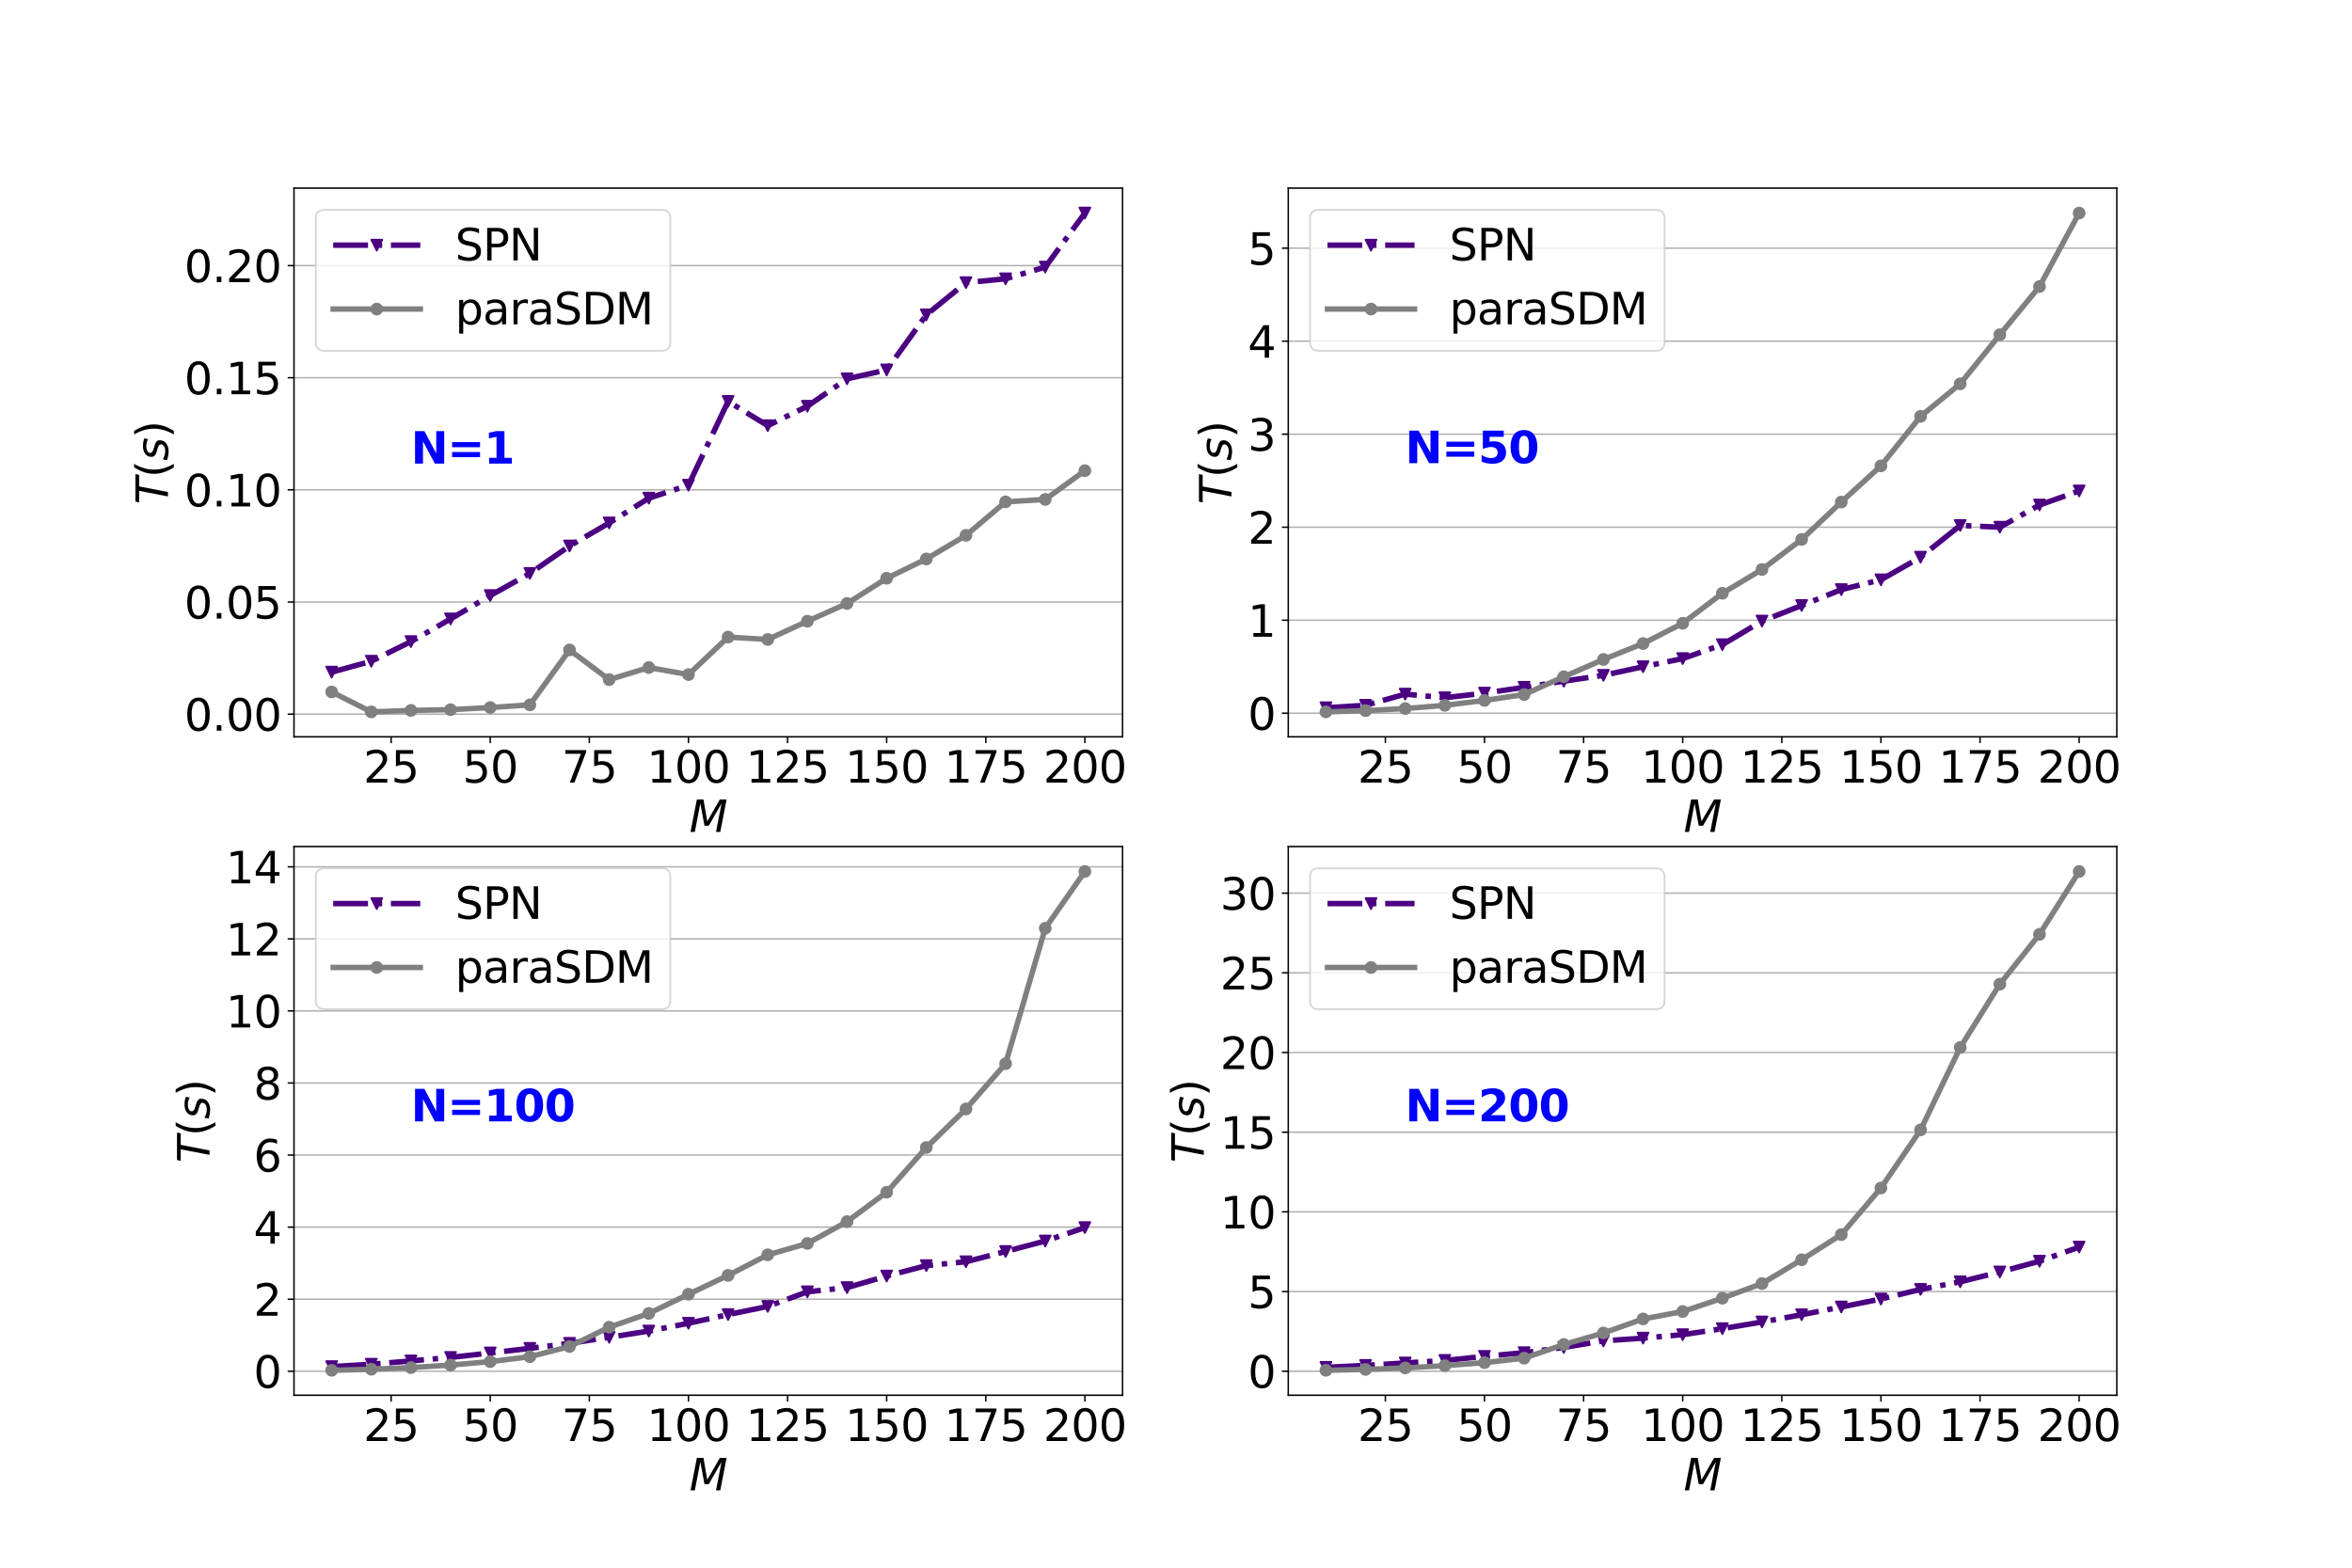 <?xml version="1.0" encoding="utf-8" standalone="no"?>
<!DOCTYPE svg PUBLIC "-//W3C//DTD SVG 1.1//EN"
  "http://www.w3.org/Graphics/SVG/1.1/DTD/svg11.dtd">
<svg xmlns:xlink="http://www.w3.org/1999/xlink" width="1296pt" height="864pt" viewBox="0 0 1296 864" xmlns="http://www.w3.org/2000/svg" version="1.1">
 <defs>
  <style type="text/css">*{stroke-linejoin: round; stroke-linecap: butt}</style>
 </defs>
 <g id="figure_1">
  <g id="patch_1">
   <path d="M 0 864 
L 1296 864 
L 1296 0 
L 0 0 
z
" style="fill: #ffffff"/>
  </g>
  <g id="axes_1">
   <g id="patch_2">
    <path d="M 162 406.08 
L 618.545 406.08 
L 618.545 103.68 
L 162 103.68 
z
" style="fill: #ffffff"/>
   </g>
   <g id="matplotlib.axis_1">
    <g id="xtick_1">
     <g id="line2d_1">
      <defs>
       <path id="mbd85caf2ba" d="M 0 0 
L 0 3.5 
" style="stroke: #000000; stroke-width: 0.8"/>
      </defs>
      <g>
       <use xlink:href="#mbd85caf2ba" x="215.518" y="406.08" style="stroke: #000000; stroke-width: 0.8"/>
      </g>
     </g>
     <g id="text_1">
      <!-- 25 -->
      <g transform="translate(200.248 431.316) scale(0.24 -0.24)">
       <defs>
        <path id="DejaVuSans-32" d="M 1228 531 
L 3431 531 
L 3431 0 
L 469 0 
L 469 531 
Q 828 903 1448 1529 
Q 2069 2156 2228 2338 
Q 2531 2678 2651 2914 
Q 2772 3150 2772 3378 
Q 2772 3750 2511 3984 
Q 2250 4219 1831 4219 
Q 1534 4219 1204 4116 
Q 875 4013 500 3803 
L 500 4441 
Q 881 4594 1212 4672 
Q 1544 4750 1819 4750 
Q 2544 4750 2975 4387 
Q 3406 4025 3406 3419 
Q 3406 3131 3298 2873 
Q 3191 2616 2906 2266 
Q 2828 2175 2409 1742 
Q 1991 1309 1228 531 
z
" transform="scale(0.016)"/>
        <path id="DejaVuSans-35" d="M 691 4666 
L 3169 4666 
L 3169 4134 
L 1269 4134 
L 1269 2991 
Q 1406 3038 1543 3061 
Q 1681 3084 1819 3084 
Q 2600 3084 3056 2656 
Q 3513 2228 3513 1497 
Q 3513 744 3044 326 
Q 2575 -91 1722 -91 
Q 1428 -91 1123 -41 
Q 819 9 494 109 
L 494 744 
Q 775 591 1075 516 
Q 1375 441 1709 441 
Q 2250 441 2565 725 
Q 2881 1009 2881 1497 
Q 2881 1984 2565 2268 
Q 2250 2553 1709 2553 
Q 1456 2553 1204 2497 
Q 953 2441 691 2322 
L 691 4666 
z
" transform="scale(0.016)"/>
       </defs>
       <use xlink:href="#DejaVuSans-32"/>
       <use xlink:href="#DejaVuSans-35" x="63.623"/>
      </g>
     </g>
    </g>
    <g id="xtick_2">
     <g id="line2d_2">
      <g>
       <use xlink:href="#mbd85caf2ba" x="270.129" y="406.08" style="stroke: #000000; stroke-width: 0.8"/>
      </g>
     </g>
     <g id="text_2">
      <!-- 50 -->
      <g transform="translate(254.859 431.316) scale(0.24 -0.24)">
       <defs>
        <path id="DejaVuSans-30" d="M 2034 4250 
Q 1547 4250 1301 3770 
Q 1056 3291 1056 2328 
Q 1056 1369 1301 889 
Q 1547 409 2034 409 
Q 2525 409 2770 889 
Q 3016 1369 3016 2328 
Q 3016 3291 2770 3770 
Q 2525 4250 2034 4250 
z
M 2034 4750 
Q 2819 4750 3233 4129 
Q 3647 3509 3647 2328 
Q 3647 1150 3233 529 
Q 2819 -91 2034 -91 
Q 1250 -91 836 529 
Q 422 1150 422 2328 
Q 422 3509 836 4129 
Q 1250 4750 2034 4750 
z
" transform="scale(0.016)"/>
       </defs>
       <use xlink:href="#DejaVuSans-35"/>
       <use xlink:href="#DejaVuSans-30" x="63.623"/>
      </g>
     </g>
    </g>
    <g id="xtick_3">
     <g id="line2d_3">
      <g>
       <use xlink:href="#mbd85caf2ba" x="324.74" y="406.08" style="stroke: #000000; stroke-width: 0.8"/>
      </g>
     </g>
     <g id="text_3">
      <!-- 75 -->
      <g transform="translate(309.47 431.316) scale(0.24 -0.24)">
       <defs>
        <path id="DejaVuSans-37" d="M 525 4666 
L 3525 4666 
L 3525 4397 
L 1831 0 
L 1172 0 
L 2766 4134 
L 525 4134 
L 525 4666 
z
" transform="scale(0.016)"/>
       </defs>
       <use xlink:href="#DejaVuSans-37"/>
       <use xlink:href="#DejaVuSans-35" x="63.623"/>
      </g>
     </g>
    </g>
    <g id="xtick_4">
     <g id="line2d_4">
      <g>
       <use xlink:href="#mbd85caf2ba" x="379.351" y="406.08" style="stroke: #000000; stroke-width: 0.8"/>
      </g>
     </g>
     <g id="text_4">
      <!-- 100 -->
      <g transform="translate(356.446 431.316) scale(0.24 -0.24)">
       <defs>
        <path id="DejaVuSans-31" d="M 794 531 
L 1825 531 
L 1825 4091 
L 703 3866 
L 703 4441 
L 1819 4666 
L 2450 4666 
L 2450 531 
L 3481 531 
L 3481 0 
L 794 0 
L 794 531 
z
" transform="scale(0.016)"/>
       </defs>
       <use xlink:href="#DejaVuSans-31"/>
       <use xlink:href="#DejaVuSans-30" x="63.623"/>
       <use xlink:href="#DejaVuSans-30" x="127.246"/>
      </g>
     </g>
    </g>
    <g id="xtick_5">
     <g id="line2d_5">
      <g>
       <use xlink:href="#mbd85caf2ba" x="433.961" y="406.08" style="stroke: #000000; stroke-width: 0.8"/>
      </g>
     </g>
     <g id="text_5">
      <!-- 125 -->
      <g transform="translate(411.056 431.316) scale(0.24 -0.24)">
       <use xlink:href="#DejaVuSans-31"/>
       <use xlink:href="#DejaVuSans-32" x="63.623"/>
       <use xlink:href="#DejaVuSans-35" x="127.246"/>
      </g>
     </g>
    </g>
    <g id="xtick_6">
     <g id="line2d_6">
      <g>
       <use xlink:href="#mbd85caf2ba" x="488.572" y="406.08" style="stroke: #000000; stroke-width: 0.8"/>
      </g>
     </g>
     <g id="text_6">
      <!-- 150 -->
      <g transform="translate(465.667 431.316) scale(0.24 -0.24)">
       <use xlink:href="#DejaVuSans-31"/>
       <use xlink:href="#DejaVuSans-35" x="63.623"/>
       <use xlink:href="#DejaVuSans-30" x="127.246"/>
      </g>
     </g>
    </g>
    <g id="xtick_7">
     <g id="line2d_7">
      <g>
       <use xlink:href="#mbd85caf2ba" x="543.183" y="406.08" style="stroke: #000000; stroke-width: 0.8"/>
      </g>
     </g>
     <g id="text_7">
      <!-- 175 -->
      <g transform="translate(520.278 431.316) scale(0.24 -0.24)">
       <use xlink:href="#DejaVuSans-31"/>
       <use xlink:href="#DejaVuSans-37" x="63.623"/>
       <use xlink:href="#DejaVuSans-35" x="127.246"/>
      </g>
     </g>
    </g>
    <g id="xtick_8">
     <g id="line2d_8">
      <g>
       <use xlink:href="#mbd85caf2ba" x="597.793" y="406.08" style="stroke: #000000; stroke-width: 0.8"/>
      </g>
     </g>
     <g id="text_8">
      <!-- 200 -->
      <g transform="translate(574.888 431.316) scale(0.24 -0.24)">
       <use xlink:href="#DejaVuSans-32"/>
       <use xlink:href="#DejaVuSans-30" x="63.623"/>
       <use xlink:href="#DejaVuSans-30" x="127.246"/>
      </g>
     </g>
    </g>
    <g id="text_9">
     <!-- $M$ -->
     <g transform="translate(379.833 458.544) scale(0.24 -0.24)">
      <defs>
       <path id="DejaVuSans-Oblique-4d" d="M 1081 4666 
L 2028 4666 
L 2572 1522 
L 4378 4666 
L 5350 4666 
L 4441 0 
L 3828 0 
L 4622 4091 
L 2791 897 
L 2175 897 
L 1581 4103 
L 788 0 
L 172 0 
L 1081 4666 
z
" transform="scale(0.016)"/>
      </defs>
      <use xlink:href="#DejaVuSans-Oblique-4d" transform="translate(0 0.094)"/>
     </g>
    </g>
   </g>
   <g id="matplotlib.axis_2">
    <g id="ytick_1">
     <g id="line2d_9">
      <path d="M 162 393.588 
L 618.545 393.588 
" clip-path="url(#pf6d4a60c49)" style="fill: none; stroke: #b0b0b0; stroke-width: 0.8; stroke-linecap: square"/>
     </g>
     <g id="line2d_10">
      <defs>
       <path id="m4b407c31c8" d="M 0 0 
L -3.5 0 
" style="stroke: #000000; stroke-width: 0.8"/>
      </defs>
      <g>
       <use xlink:href="#m4b407c31c8" x="162" y="393.588" style="stroke: #000000; stroke-width: 0.8"/>
      </g>
     </g>
     <g id="text_10">
      <!-- 0.00 -->
      <g transform="translate(101.562 402.706) scale(0.24 -0.24)">
       <defs>
        <path id="DejaVuSans-2e" d="M 684 794 
L 1344 794 
L 1344 0 
L 684 0 
L 684 794 
z
" transform="scale(0.016)"/>
       </defs>
       <use xlink:href="#DejaVuSans-30"/>
       <use xlink:href="#DejaVuSans-2e" x="63.623"/>
       <use xlink:href="#DejaVuSans-30" x="95.41"/>
       <use xlink:href="#DejaVuSans-30" x="159.033"/>
      </g>
     </g>
    </g>
    <g id="ytick_2">
     <g id="line2d_11">
      <path d="M 162 331.784 
L 618.545 331.784 
" clip-path="url(#pf6d4a60c49)" style="fill: none; stroke: #b0b0b0; stroke-width: 0.8; stroke-linecap: square"/>
     </g>
     <g id="line2d_12">
      <g>
       <use xlink:href="#m4b407c31c8" x="162" y="331.784" style="stroke: #000000; stroke-width: 0.8"/>
      </g>
     </g>
     <g id="text_11">
      <!-- 0.05 -->
      <g transform="translate(101.562 340.902) scale(0.24 -0.24)">
       <use xlink:href="#DejaVuSans-30"/>
       <use xlink:href="#DejaVuSans-2e" x="63.623"/>
       <use xlink:href="#DejaVuSans-30" x="95.41"/>
       <use xlink:href="#DejaVuSans-35" x="159.033"/>
      </g>
     </g>
    </g>
    <g id="ytick_3">
     <g id="line2d_13">
      <path d="M 162 269.979 
L 618.545 269.979 
" clip-path="url(#pf6d4a60c49)" style="fill: none; stroke: #b0b0b0; stroke-width: 0.8; stroke-linecap: square"/>
     </g>
     <g id="line2d_14">
      <g>
       <use xlink:href="#m4b407c31c8" x="162" y="269.979" style="stroke: #000000; stroke-width: 0.8"/>
      </g>
     </g>
     <g id="text_12">
      <!-- 0.10 -->
      <g transform="translate(101.562 279.098) scale(0.24 -0.24)">
       <use xlink:href="#DejaVuSans-30"/>
       <use xlink:href="#DejaVuSans-2e" x="63.623"/>
       <use xlink:href="#DejaVuSans-31" x="95.41"/>
       <use xlink:href="#DejaVuSans-30" x="159.033"/>
      </g>
     </g>
    </g>
    <g id="ytick_4">
     <g id="line2d_15">
      <path d="M 162 208.175 
L 618.545 208.175 
" clip-path="url(#pf6d4a60c49)" style="fill: none; stroke: #b0b0b0; stroke-width: 0.8; stroke-linecap: square"/>
     </g>
     <g id="line2d_16">
      <g>
       <use xlink:href="#m4b407c31c8" x="162" y="208.175" style="stroke: #000000; stroke-width: 0.8"/>
      </g>
     </g>
     <g id="text_13">
      <!-- 0.15 -->
      <g transform="translate(101.562 217.293) scale(0.24 -0.24)">
       <use xlink:href="#DejaVuSans-30"/>
       <use xlink:href="#DejaVuSans-2e" x="63.623"/>
       <use xlink:href="#DejaVuSans-31" x="95.41"/>
       <use xlink:href="#DejaVuSans-35" x="159.033"/>
      </g>
     </g>
    </g>
    <g id="ytick_5">
     <g id="line2d_17">
      <path d="M 162 146.371 
L 618.545 146.371 
" clip-path="url(#pf6d4a60c49)" style="fill: none; stroke: #b0b0b0; stroke-width: 0.8; stroke-linecap: square"/>
     </g>
     <g id="line2d_18">
      <g>
       <use xlink:href="#m4b407c31c8" x="162" y="146.371" style="stroke: #000000; stroke-width: 0.8"/>
      </g>
     </g>
     <g id="text_14">
      <!-- 0.20 -->
      <g transform="translate(101.562 155.489) scale(0.24 -0.24)">
       <use xlink:href="#DejaVuSans-30"/>
       <use xlink:href="#DejaVuSans-2e" x="63.623"/>
       <use xlink:href="#DejaVuSans-32" x="95.41"/>
       <use xlink:href="#DejaVuSans-30" x="159.033"/>
      </g>
     </g>
    </g>
    <g id="text_15">
     <!-- $T(s)$ -->
     <g transform="translate(92.571 277.92) rotate(-90) scale(0.24 -0.24)">
      <defs>
       <path id="DejaVuSans-Oblique-54" d="M 378 4666 
L 4325 4666 
L 4225 4134 
L 2559 4134 
L 1759 0 
L 1125 0 
L 1925 4134 
L 275 4134 
L 378 4666 
z
" transform="scale(0.016)"/>
       <path id="DejaVuSans-28" d="M 1984 4856 
Q 1566 4138 1362 3434 
Q 1159 2731 1159 2009 
Q 1159 1288 1364 580 
Q 1569 -128 1984 -844 
L 1484 -844 
Q 1016 -109 783 600 
Q 550 1309 550 2009 
Q 550 2706 781 3412 
Q 1013 4119 1484 4856 
L 1984 4856 
z
" transform="scale(0.016)"/>
       <path id="DejaVuSans-Oblique-73" d="M 3200 3397 
L 3091 2853 
Q 2863 2978 2609 3040 
Q 2356 3103 2088 3103 
Q 1634 3103 1373 2948 
Q 1113 2794 1113 2528 
Q 1113 2219 1719 2053 
Q 1766 2041 1788 2034 
L 1972 1978 
Q 2547 1819 2739 1644 
Q 2931 1469 2931 1166 
Q 2931 609 2489 259 
Q 2047 -91 1331 -91 
Q 1053 -91 747 -37 
Q 441 16 72 128 
L 184 722 
Q 500 559 806 475 
Q 1113 391 1394 391 
Q 1816 391 2080 572 
Q 2344 753 2344 1031 
Q 2344 1331 1650 1516 
L 1591 1531 
L 1394 1581 
Q 956 1697 753 1886 
Q 550 2075 550 2369 
Q 550 2928 970 3256 
Q 1391 3584 2113 3584 
Q 2397 3584 2667 3537 
Q 2938 3491 3200 3397 
z
" transform="scale(0.016)"/>
       <path id="DejaVuSans-29" d="M 513 4856 
L 1013 4856 
Q 1481 4119 1714 3412 
Q 1947 2706 1947 2009 
Q 1947 1309 1714 600 
Q 1481 -109 1013 -844 
L 513 -844 
Q 928 -128 1133 580 
Q 1338 1288 1338 2009 
Q 1338 2731 1133 3434 
Q 928 4138 513 4856 
z
" transform="scale(0.016)"/>
      </defs>
      <use xlink:href="#DejaVuSans-Oblique-54" transform="translate(0 0.125)"/>
      <use xlink:href="#DejaVuSans-28" transform="translate(61.084 0.125)"/>
      <use xlink:href="#DejaVuSans-Oblique-73" transform="translate(100.098 0.125)"/>
      <use xlink:href="#DejaVuSans-29" transform="translate(152.197 0.125)"/>
     </g>
    </g>
   </g>
   <g id="line2d_19">
    <path d="M 182.752 370.431 
L 204.596 364.423 
L 226.441 353.597 
L 248.285 341.115 
L 270.129 328.219 
L 291.973 316.042 
L 313.818 300.905 
L 335.662 288.214 
L 357.506 274.56 
L 379.351 267.387 
L 401.195 221.215 
L 423.039 234.601 
L 444.883 223.876 
L 466.728 208.767 
L 488.572 203.876 
L 510.416 173.529 
L 532.261 155.769 
L 554.105 153.654 
L 575.949 147.198 
L 597.793 117.425 
" clip-path="url(#pf6d4a60c49)" style="fill: none; stroke-dasharray: 19.2,4.8,3,4.8; stroke-dashoffset: 0; stroke: #4b0082; stroke-width: 3"/>
    <defs>
     <path id="m0143e8c043" d="M -0 3 
L 3 -3 
L -3 -3 
z
" style="stroke: #4b0082; stroke-linejoin: miter"/>
    </defs>
    <g clip-path="url(#pf6d4a60c49)">
     <use xlink:href="#m0143e8c043" x="182.752" y="370.431" style="fill: #4b0082; stroke: #4b0082; stroke-linejoin: miter"/>
     <use xlink:href="#m0143e8c043" x="204.596" y="364.423" style="fill: #4b0082; stroke: #4b0082; stroke-linejoin: miter"/>
     <use xlink:href="#m0143e8c043" x="226.441" y="353.597" style="fill: #4b0082; stroke: #4b0082; stroke-linejoin: miter"/>
     <use xlink:href="#m0143e8c043" x="248.285" y="341.115" style="fill: #4b0082; stroke: #4b0082; stroke-linejoin: miter"/>
     <use xlink:href="#m0143e8c043" x="270.129" y="328.219" style="fill: #4b0082; stroke: #4b0082; stroke-linejoin: miter"/>
     <use xlink:href="#m0143e8c043" x="291.973" y="316.042" style="fill: #4b0082; stroke: #4b0082; stroke-linejoin: miter"/>
     <use xlink:href="#m0143e8c043" x="313.818" y="300.905" style="fill: #4b0082; stroke: #4b0082; stroke-linejoin: miter"/>
     <use xlink:href="#m0143e8c043" x="335.662" y="288.214" style="fill: #4b0082; stroke: #4b0082; stroke-linejoin: miter"/>
     <use xlink:href="#m0143e8c043" x="357.506" y="274.56" style="fill: #4b0082; stroke: #4b0082; stroke-linejoin: miter"/>
     <use xlink:href="#m0143e8c043" x="379.351" y="267.387" style="fill: #4b0082; stroke: #4b0082; stroke-linejoin: miter"/>
     <use xlink:href="#m0143e8c043" x="401.195" y="221.215" style="fill: #4b0082; stroke: #4b0082; stroke-linejoin: miter"/>
     <use xlink:href="#m0143e8c043" x="423.039" y="234.601" style="fill: #4b0082; stroke: #4b0082; stroke-linejoin: miter"/>
     <use xlink:href="#m0143e8c043" x="444.883" y="223.876" style="fill: #4b0082; stroke: #4b0082; stroke-linejoin: miter"/>
     <use xlink:href="#m0143e8c043" x="466.728" y="208.767" style="fill: #4b0082; stroke: #4b0082; stroke-linejoin: miter"/>
     <use xlink:href="#m0143e8c043" x="488.572" y="203.876" style="fill: #4b0082; stroke: #4b0082; stroke-linejoin: miter"/>
     <use xlink:href="#m0143e8c043" x="510.416" y="173.529" style="fill: #4b0082; stroke: #4b0082; stroke-linejoin: miter"/>
     <use xlink:href="#m0143e8c043" x="532.261" y="155.769" style="fill: #4b0082; stroke: #4b0082; stroke-linejoin: miter"/>
     <use xlink:href="#m0143e8c043" x="554.105" y="153.654" style="fill: #4b0082; stroke: #4b0082; stroke-linejoin: miter"/>
     <use xlink:href="#m0143e8c043" x="575.949" y="147.198" style="fill: #4b0082; stroke: #4b0082; stroke-linejoin: miter"/>
     <use xlink:href="#m0143e8c043" x="597.793" y="117.425" style="fill: #4b0082; stroke: #4b0082; stroke-linejoin: miter"/>
    </g>
   </g>
   <g id="line2d_20">
    <path d="M 182.752 381.349 
L 204.596 392.335 
L 226.441 391.537 
L 248.285 391.127 
L 270.129 389.945 
L 291.973 388.466 
L 313.818 358.21 
L 335.662 374.565 
L 357.506 367.897 
L 379.351 371.792 
L 401.195 351.129 
L 423.039 352.422 
L 444.883 342.37 
L 466.728 332.596 
L 488.572 318.697 
L 510.416 308.065 
L 532.261 295.057 
L 554.105 276.59 
L 575.949 275.243 
L 597.793 259.395 
" clip-path="url(#pf6d4a60c49)" style="fill: none; stroke: #808080; stroke-width: 3; stroke-linecap: square"/>
    <defs>
     <path id="maf97f79d7f" d="M 0 3 
C 0.796 3 1.559 2.684 2.121 2.121 
C 2.684 1.559 3 0.796 3 0 
C 3 -0.796 2.684 -1.559 2.121 -2.121 
C 1.559 -2.684 0.796 -3 0 -3 
C -0.796 -3 -1.559 -2.684 -2.121 -2.121 
C -2.684 -1.559 -3 -0.796 -3 0 
C -3 0.796 -2.684 1.559 -2.121 2.121 
C -1.559 2.684 -0.796 3 0 3 
z
" style="stroke: #808080"/>
    </defs>
    <g clip-path="url(#pf6d4a60c49)">
     <use xlink:href="#maf97f79d7f" x="182.752" y="381.349" style="fill: #808080; stroke: #808080"/>
     <use xlink:href="#maf97f79d7f" x="204.596" y="392.335" style="fill: #808080; stroke: #808080"/>
     <use xlink:href="#maf97f79d7f" x="226.441" y="391.537" style="fill: #808080; stroke: #808080"/>
     <use xlink:href="#maf97f79d7f" x="248.285" y="391.127" style="fill: #808080; stroke: #808080"/>
     <use xlink:href="#maf97f79d7f" x="270.129" y="389.945" style="fill: #808080; stroke: #808080"/>
     <use xlink:href="#maf97f79d7f" x="291.973" y="388.466" style="fill: #808080; stroke: #808080"/>
     <use xlink:href="#maf97f79d7f" x="313.818" y="358.21" style="fill: #808080; stroke: #808080"/>
     <use xlink:href="#maf97f79d7f" x="335.662" y="374.565" style="fill: #808080; stroke: #808080"/>
     <use xlink:href="#maf97f79d7f" x="357.506" y="367.897" style="fill: #808080; stroke: #808080"/>
     <use xlink:href="#maf97f79d7f" x="379.351" y="371.792" style="fill: #808080; stroke: #808080"/>
     <use xlink:href="#maf97f79d7f" x="401.195" y="351.129" style="fill: #808080; stroke: #808080"/>
     <use xlink:href="#maf97f79d7f" x="423.039" y="352.422" style="fill: #808080; stroke: #808080"/>
     <use xlink:href="#maf97f79d7f" x="444.883" y="342.37" style="fill: #808080; stroke: #808080"/>
     <use xlink:href="#maf97f79d7f" x="466.728" y="332.596" style="fill: #808080; stroke: #808080"/>
     <use xlink:href="#maf97f79d7f" x="488.572" y="318.697" style="fill: #808080; stroke: #808080"/>
     <use xlink:href="#maf97f79d7f" x="510.416" y="308.065" style="fill: #808080; stroke: #808080"/>
     <use xlink:href="#maf97f79d7f" x="532.261" y="295.057" style="fill: #808080; stroke: #808080"/>
     <use xlink:href="#maf97f79d7f" x="554.105" y="276.59" style="fill: #808080; stroke: #808080"/>
     <use xlink:href="#maf97f79d7f" x="575.949" y="275.243" style="fill: #808080; stroke: #808080"/>
     <use xlink:href="#maf97f79d7f" x="597.793" y="259.395" style="fill: #808080; stroke: #808080"/>
    </g>
   </g>
   <g id="patch_3">
    <path d="M 162 406.08 
L 162 103.68 
" style="fill: none; stroke: #000000; stroke-width: 0.8; stroke-linejoin: miter; stroke-linecap: square"/>
   </g>
   <g id="patch_4">
    <path d="M 618.545 406.08 
L 618.545 103.68 
" style="fill: none; stroke: #000000; stroke-width: 0.8; stroke-linejoin: miter; stroke-linecap: square"/>
   </g>
   <g id="patch_5">
    <path d="M 162 406.08 
L 618.545 406.08 
" style="fill: none; stroke: #000000; stroke-width: 0.8; stroke-linejoin: miter; stroke-linecap: square"/>
   </g>
   <g id="patch_6">
    <path d="M 162 103.68 
L 618.545 103.68 
" style="fill: none; stroke: #000000; stroke-width: 0.8; stroke-linejoin: miter; stroke-linecap: square"/>
   </g>
   <g id="text_16">
    <!-- N=1 -->
    <g style="fill: #0000ff" transform="translate(226.441 255.507) scale(0.24 -0.24)">
     <defs>
      <path id="DejaVuSans-Bold-4e" d="M 588 4666 
L 1931 4666 
L 3628 1466 
L 3628 4666 
L 4769 4666 
L 4769 0 
L 3425 0 
L 1728 3200 
L 1728 0 
L 588 0 
L 588 4666 
z
" transform="scale(0.016)"/>
      <path id="DejaVuSans-Bold-3d" d="M 678 3084 
L 4684 3084 
L 4684 2350 
L 678 2350 
L 678 3084 
z
M 678 1663 
L 4684 1663 
L 4684 922 
L 678 922 
L 678 1663 
z
" transform="scale(0.016)"/>
      <path id="DejaVuSans-Bold-31" d="M 750 831 
L 1813 831 
L 1813 3847 
L 722 3622 
L 722 4441 
L 1806 4666 
L 2950 4666 
L 2950 831 
L 4013 831 
L 4013 0 
L 750 0 
L 750 831 
z
" transform="scale(0.016)"/>
     </defs>
     <use xlink:href="#DejaVuSans-Bold-4e"/>
     <use xlink:href="#DejaVuSans-Bold-3d" x="83.691"/>
     <use xlink:href="#DejaVuSans-Bold-31" x="167.48"/>
    </g>
   </g>
   <g id="legend_1">
    <g id="patch_7">
     <path d="M 178.8 193.335 
L 364.541 193.335 
Q 369.341 193.335 369.341 188.535 
L 369.341 120.48 
Q 369.341 115.68 364.541 115.68 
L 178.8 115.68 
Q 174 115.68 174 120.48 
L 174 188.535 
Q 174 193.335 178.8 193.335 
z
" style="fill: #ffffff; opacity: 0.8; stroke: #cccccc; stroke-linejoin: miter"/>
    </g>
    <g id="line2d_21">
     <path d="M 183.6 135.116 
L 207.6 135.116 
L 231.6 135.116 
" style="fill: none; stroke-dasharray: 19.2,4.8,3,4.8; stroke-dashoffset: 0; stroke: #4b0082; stroke-width: 3"/>
     <g>
      <use xlink:href="#m0143e8c043" x="207.6" y="135.116" style="fill: #4b0082; stroke: #4b0082; stroke-linejoin: miter"/>
     </g>
    </g>
    <g id="text_17">
     <!-- SPN -->
     <g transform="translate(250.8 143.516) scale(0.24 -0.24)">
      <defs>
       <path id="DejaVuSans-53" d="M 3425 4513 
L 3425 3897 
Q 3066 4069 2747 4153 
Q 2428 4238 2131 4238 
Q 1616 4238 1336 4038 
Q 1056 3838 1056 3469 
Q 1056 3159 1242 3001 
Q 1428 2844 1947 2747 
L 2328 2669 
Q 3034 2534 3370 2195 
Q 3706 1856 3706 1288 
Q 3706 609 3251 259 
Q 2797 -91 1919 -91 
Q 1588 -91 1214 -16 
Q 841 59 441 206 
L 441 856 
Q 825 641 1194 531 
Q 1563 422 1919 422 
Q 2459 422 2753 634 
Q 3047 847 3047 1241 
Q 3047 1584 2836 1778 
Q 2625 1972 2144 2069 
L 1759 2144 
Q 1053 2284 737 2584 
Q 422 2884 422 3419 
Q 422 4038 858 4394 
Q 1294 4750 2059 4750 
Q 2388 4750 2728 4690 
Q 3069 4631 3425 4513 
z
" transform="scale(0.016)"/>
       <path id="DejaVuSans-50" d="M 1259 4147 
L 1259 2394 
L 2053 2394 
Q 2494 2394 2734 2622 
Q 2975 2850 2975 3272 
Q 2975 3691 2734 3919 
Q 2494 4147 2053 4147 
L 1259 4147 
z
M 628 4666 
L 2053 4666 
Q 2838 4666 3239 4311 
Q 3641 3956 3641 3272 
Q 3641 2581 3239 2228 
Q 2838 1875 2053 1875 
L 1259 1875 
L 1259 0 
L 628 0 
L 628 4666 
z
" transform="scale(0.016)"/>
       <path id="DejaVuSans-4e" d="M 628 4666 
L 1478 4666 
L 3547 763 
L 3547 4666 
L 4159 4666 
L 4159 0 
L 3309 0 
L 1241 3903 
L 1241 0 
L 628 0 
L 628 4666 
z
" transform="scale(0.016)"/>
      </defs>
      <use xlink:href="#DejaVuSans-53"/>
      <use xlink:href="#DejaVuSans-50" x="63.477"/>
      <use xlink:href="#DejaVuSans-4e" x="123.779"/>
     </g>
    </g>
    <g id="line2d_22">
     <path d="M 183.6 170.344 
L 207.6 170.344 
L 231.6 170.344 
" style="fill: none; stroke: #808080; stroke-width: 3; stroke-linecap: square"/>
     <g>
      <use xlink:href="#maf97f79d7f" x="207.6" y="170.344" style="fill: #808080; stroke: #808080"/>
     </g>
    </g>
    <g id="text_18">
     <!-- paraSDM -->
     <g transform="translate(250.8 178.744) scale(0.24 -0.24)">
      <defs>
       <path id="DejaVuSans-70" d="M 1159 525 
L 1159 -1331 
L 581 -1331 
L 581 3500 
L 1159 3500 
L 1159 2969 
Q 1341 3281 1617 3432 
Q 1894 3584 2278 3584 
Q 2916 3584 3314 3078 
Q 3713 2572 3713 1747 
Q 3713 922 3314 415 
Q 2916 -91 2278 -91 
Q 1894 -91 1617 61 
Q 1341 213 1159 525 
z
M 3116 1747 
Q 3116 2381 2855 2742 
Q 2594 3103 2138 3103 
Q 1681 3103 1420 2742 
Q 1159 2381 1159 1747 
Q 1159 1113 1420 752 
Q 1681 391 2138 391 
Q 2594 391 2855 752 
Q 3116 1113 3116 1747 
z
" transform="scale(0.016)"/>
       <path id="DejaVuSans-61" d="M 2194 1759 
Q 1497 1759 1228 1600 
Q 959 1441 959 1056 
Q 959 750 1161 570 
Q 1363 391 1709 391 
Q 2188 391 2477 730 
Q 2766 1069 2766 1631 
L 2766 1759 
L 2194 1759 
z
M 3341 1997 
L 3341 0 
L 2766 0 
L 2766 531 
Q 2569 213 2275 61 
Q 1981 -91 1556 -91 
Q 1019 -91 701 211 
Q 384 513 384 1019 
Q 384 1609 779 1909 
Q 1175 2209 1959 2209 
L 2766 2209 
L 2766 2266 
Q 2766 2663 2505 2880 
Q 2244 3097 1772 3097 
Q 1472 3097 1187 3025 
Q 903 2953 641 2809 
L 641 3341 
Q 956 3463 1253 3523 
Q 1550 3584 1831 3584 
Q 2591 3584 2966 3190 
Q 3341 2797 3341 1997 
z
" transform="scale(0.016)"/>
       <path id="DejaVuSans-72" d="M 2631 2963 
Q 2534 3019 2420 3045 
Q 2306 3072 2169 3072 
Q 1681 3072 1420 2755 
Q 1159 2438 1159 1844 
L 1159 0 
L 581 0 
L 581 3500 
L 1159 3500 
L 1159 2956 
Q 1341 3275 1631 3429 
Q 1922 3584 2338 3584 
Q 2397 3584 2469 3576 
Q 2541 3569 2628 3553 
L 2631 2963 
z
" transform="scale(0.016)"/>
       <path id="DejaVuSans-44" d="M 1259 4147 
L 1259 519 
L 2022 519 
Q 2988 519 3436 956 
Q 3884 1394 3884 2338 
Q 3884 3275 3436 3711 
Q 2988 4147 2022 4147 
L 1259 4147 
z
M 628 4666 
L 1925 4666 
Q 3281 4666 3915 4102 
Q 4550 3538 4550 2338 
Q 4550 1131 3912 565 
Q 3275 0 1925 0 
L 628 0 
L 628 4666 
z
" transform="scale(0.016)"/>
       <path id="DejaVuSans-4d" d="M 628 4666 
L 1569 4666 
L 2759 1491 
L 3956 4666 
L 4897 4666 
L 4897 0 
L 4281 0 
L 4281 4097 
L 3078 897 
L 2444 897 
L 1241 4097 
L 1241 0 
L 628 0 
L 628 4666 
z
" transform="scale(0.016)"/>
      </defs>
      <use xlink:href="#DejaVuSans-70"/>
      <use xlink:href="#DejaVuSans-61" x="63.477"/>
      <use xlink:href="#DejaVuSans-72" x="124.756"/>
      <use xlink:href="#DejaVuSans-61" x="165.869"/>
      <use xlink:href="#DejaVuSans-53" x="227.148"/>
      <use xlink:href="#DejaVuSans-44" x="290.625"/>
      <use xlink:href="#DejaVuSans-4d" x="367.627"/>
     </g>
    </g>
   </g>
  </g>
  <g id="axes_2">
   <g id="patch_8">
    <path d="M 709.855 406.08 
L 1166.4 406.08 
L 1166.4 103.68 
L 709.855 103.68 
z
" style="fill: #ffffff"/>
   </g>
   <g id="matplotlib.axis_3">
    <g id="xtick_9">
     <g id="line2d_23">
      <g>
       <use xlink:href="#mbd85caf2ba" x="763.373" y="406.08" style="stroke: #000000; stroke-width: 0.8"/>
      </g>
     </g>
     <g id="text_19">
      <!-- 25 -->
      <g transform="translate(748.103 431.316) scale(0.24 -0.24)">
       <use xlink:href="#DejaVuSans-32"/>
       <use xlink:href="#DejaVuSans-35" x="63.623"/>
      </g>
     </g>
    </g>
    <g id="xtick_10">
     <g id="line2d_24">
      <g>
       <use xlink:href="#mbd85caf2ba" x="817.984" y="406.08" style="stroke: #000000; stroke-width: 0.8"/>
      </g>
     </g>
     <g id="text_20">
      <!-- 50 -->
      <g transform="translate(802.714 431.316) scale(0.24 -0.24)">
       <use xlink:href="#DejaVuSans-35"/>
       <use xlink:href="#DejaVuSans-30" x="63.623"/>
      </g>
     </g>
    </g>
    <g id="xtick_11">
     <g id="line2d_25">
      <g>
       <use xlink:href="#mbd85caf2ba" x="872.594" y="406.08" style="stroke: #000000; stroke-width: 0.8"/>
      </g>
     </g>
     <g id="text_21">
      <!-- 75 -->
      <g transform="translate(857.324 431.316) scale(0.24 -0.24)">
       <use xlink:href="#DejaVuSans-37"/>
       <use xlink:href="#DejaVuSans-35" x="63.623"/>
      </g>
     </g>
    </g>
    <g id="xtick_12">
     <g id="line2d_26">
      <g>
       <use xlink:href="#mbd85caf2ba" x="927.205" y="406.08" style="stroke: #000000; stroke-width: 0.8"/>
      </g>
     </g>
     <g id="text_22">
      <!-- 100 -->
      <g transform="translate(904.3 431.316) scale(0.24 -0.24)">
       <use xlink:href="#DejaVuSans-31"/>
       <use xlink:href="#DejaVuSans-30" x="63.623"/>
       <use xlink:href="#DejaVuSans-30" x="127.246"/>
      </g>
     </g>
    </g>
    <g id="xtick_13">
     <g id="line2d_27">
      <g>
       <use xlink:href="#mbd85caf2ba" x="981.816" y="406.08" style="stroke: #000000; stroke-width: 0.8"/>
      </g>
     </g>
     <g id="text_23">
      <!-- 125 -->
      <g transform="translate(958.911 431.316) scale(0.24 -0.24)">
       <use xlink:href="#DejaVuSans-31"/>
       <use xlink:href="#DejaVuSans-32" x="63.623"/>
       <use xlink:href="#DejaVuSans-35" x="127.246"/>
      </g>
     </g>
    </g>
    <g id="xtick_14">
     <g id="line2d_28">
      <g>
       <use xlink:href="#mbd85caf2ba" x="1036.427" y="406.08" style="stroke: #000000; stroke-width: 0.8"/>
      </g>
     </g>
     <g id="text_24">
      <!-- 150 -->
      <g transform="translate(1013.522 431.316) scale(0.24 -0.24)">
       <use xlink:href="#DejaVuSans-31"/>
       <use xlink:href="#DejaVuSans-35" x="63.623"/>
       <use xlink:href="#DejaVuSans-30" x="127.246"/>
      </g>
     </g>
    </g>
    <g id="xtick_15">
     <g id="line2d_29">
      <g>
       <use xlink:href="#mbd85caf2ba" x="1091.037" y="406.08" style="stroke: #000000; stroke-width: 0.8"/>
      </g>
     </g>
     <g id="text_25">
      <!-- 175 -->
      <g transform="translate(1068.132 431.316) scale(0.24 -0.24)">
       <use xlink:href="#DejaVuSans-31"/>
       <use xlink:href="#DejaVuSans-37" x="63.623"/>
       <use xlink:href="#DejaVuSans-35" x="127.246"/>
      </g>
     </g>
    </g>
    <g id="xtick_16">
     <g id="line2d_30">
      <g>
       <use xlink:href="#mbd85caf2ba" x="1145.648" y="406.08" style="stroke: #000000; stroke-width: 0.8"/>
      </g>
     </g>
     <g id="text_26">
      <!-- 200 -->
      <g transform="translate(1122.743 431.316) scale(0.24 -0.24)">
       <use xlink:href="#DejaVuSans-32"/>
       <use xlink:href="#DejaVuSans-30" x="63.623"/>
       <use xlink:href="#DejaVuSans-30" x="127.246"/>
      </g>
     </g>
    </g>
    <g id="text_27">
     <!-- $M$ -->
     <g transform="translate(927.687 458.544) scale(0.24 -0.24)">
      <use xlink:href="#DejaVuSans-Oblique-4d" transform="translate(0 0.094)"/>
     </g>
    </g>
   </g>
   <g id="matplotlib.axis_4">
    <g id="ytick_6">
     <g id="line2d_31">
      <path d="M 709.855 393.082 
L 1166.4 393.082 
" clip-path="url(#p2a6f1a0723)" style="fill: none; stroke: #b0b0b0; stroke-width: 0.8; stroke-linecap: square"/>
     </g>
     <g id="line2d_32">
      <g>
       <use xlink:href="#m4b407c31c8" x="709.855" y="393.082" style="stroke: #000000; stroke-width: 0.8"/>
      </g>
     </g>
     <g id="text_28">
      <!-- 0 -->
      <g transform="translate(687.585 402.2) scale(0.24 -0.24)">
       <use xlink:href="#DejaVuSans-30"/>
      </g>
     </g>
    </g>
    <g id="ytick_7">
     <g id="line2d_33">
      <path d="M 709.855 341.819 
L 1166.4 341.819 
" clip-path="url(#p2a6f1a0723)" style="fill: none; stroke: #b0b0b0; stroke-width: 0.8; stroke-linecap: square"/>
     </g>
     <g id="line2d_34">
      <g>
       <use xlink:href="#m4b407c31c8" x="709.855" y="341.819" style="stroke: #000000; stroke-width: 0.8"/>
      </g>
     </g>
     <g id="text_29">
      <!-- 1 -->
      <g transform="translate(687.585 350.937) scale(0.24 -0.24)">
       <use xlink:href="#DejaVuSans-31"/>
      </g>
     </g>
    </g>
    <g id="ytick_8">
     <g id="line2d_35">
      <path d="M 709.855 290.555 
L 1166.4 290.555 
" clip-path="url(#p2a6f1a0723)" style="fill: none; stroke: #b0b0b0; stroke-width: 0.8; stroke-linecap: square"/>
     </g>
     <g id="line2d_36">
      <g>
       <use xlink:href="#m4b407c31c8" x="709.855" y="290.555" style="stroke: #000000; stroke-width: 0.8"/>
      </g>
     </g>
     <g id="text_30">
      <!-- 2 -->
      <g transform="translate(687.585 299.673) scale(0.24 -0.24)">
       <use xlink:href="#DejaVuSans-32"/>
      </g>
     </g>
    </g>
    <g id="ytick_9">
     <g id="line2d_37">
      <path d="M 709.855 239.291 
L 1166.4 239.291 
" clip-path="url(#p2a6f1a0723)" style="fill: none; stroke: #b0b0b0; stroke-width: 0.8; stroke-linecap: square"/>
     </g>
     <g id="line2d_38">
      <g>
       <use xlink:href="#m4b407c31c8" x="709.855" y="239.291" style="stroke: #000000; stroke-width: 0.8"/>
      </g>
     </g>
     <g id="text_31">
      <!-- 3 -->
      <g transform="translate(687.585 248.409) scale(0.24 -0.24)">
       <defs>
        <path id="DejaVuSans-33" d="M 2597 2516 
Q 3050 2419 3304 2112 
Q 3559 1806 3559 1356 
Q 3559 666 3084 287 
Q 2609 -91 1734 -91 
Q 1441 -91 1130 -33 
Q 819 25 488 141 
L 488 750 
Q 750 597 1062 519 
Q 1375 441 1716 441 
Q 2309 441 2620 675 
Q 2931 909 2931 1356 
Q 2931 1769 2642 2001 
Q 2353 2234 1838 2234 
L 1294 2234 
L 1294 2753 
L 1863 2753 
Q 2328 2753 2575 2939 
Q 2822 3125 2822 3475 
Q 2822 3834 2567 4026 
Q 2313 4219 1838 4219 
Q 1578 4219 1281 4162 
Q 984 4106 628 3988 
L 628 4550 
Q 988 4650 1302 4700 
Q 1616 4750 1894 4750 
Q 2613 4750 3031 4423 
Q 3450 4097 3450 3541 
Q 3450 3153 3228 2886 
Q 3006 2619 2597 2516 
z
" transform="scale(0.016)"/>
       </defs>
       <use xlink:href="#DejaVuSans-33"/>
      </g>
     </g>
    </g>
    <g id="ytick_10">
     <g id="line2d_39">
      <path d="M 709.855 188.028 
L 1166.4 188.028 
" clip-path="url(#p2a6f1a0723)" style="fill: none; stroke: #b0b0b0; stroke-width: 0.8; stroke-linecap: square"/>
     </g>
     <g id="line2d_40">
      <g>
       <use xlink:href="#m4b407c31c8" x="709.855" y="188.028" style="stroke: #000000; stroke-width: 0.8"/>
      </g>
     </g>
     <g id="text_32">
      <!-- 4 -->
      <g transform="translate(687.585 197.146) scale(0.24 -0.24)">
       <defs>
        <path id="DejaVuSans-34" d="M 2419 4116 
L 825 1625 
L 2419 1625 
L 2419 4116 
z
M 2253 4666 
L 3047 4666 
L 3047 1625 
L 3713 1625 
L 3713 1100 
L 3047 1100 
L 3047 0 
L 2419 0 
L 2419 1100 
L 313 1100 
L 313 1709 
L 2253 4666 
z
" transform="scale(0.016)"/>
       </defs>
       <use xlink:href="#DejaVuSans-34"/>
      </g>
     </g>
    </g>
    <g id="ytick_11">
     <g id="line2d_41">
      <path d="M 709.855 136.764 
L 1166.4 136.764 
" clip-path="url(#p2a6f1a0723)" style="fill: none; stroke: #b0b0b0; stroke-width: 0.8; stroke-linecap: square"/>
     </g>
     <g id="line2d_42">
      <g>
       <use xlink:href="#m4b407c31c8" x="709.855" y="136.764" style="stroke: #000000; stroke-width: 0.8"/>
      </g>
     </g>
     <g id="text_33">
      <!-- 5 -->
      <g transform="translate(687.585 145.882) scale(0.24 -0.24)">
       <use xlink:href="#DejaVuSans-35"/>
      </g>
     </g>
    </g>
    <g id="text_34">
     <!-- $T(s)$ -->
     <g transform="translate(678.593 277.92) rotate(-90) scale(0.24 -0.24)">
      <use xlink:href="#DejaVuSans-Oblique-54" transform="translate(0 0.125)"/>
      <use xlink:href="#DejaVuSans-28" transform="translate(61.084 0.125)"/>
      <use xlink:href="#DejaVuSans-Oblique-73" transform="translate(100.098 0.125)"/>
      <use xlink:href="#DejaVuSans-29" transform="translate(152.197 0.125)"/>
     </g>
    </g>
   </g>
   <g id="line2d_43">
    <path d="M 730.607 390.045 
L 752.451 388.711 
L 774.295 382.562 
L 796.139 384.548 
L 817.984 382.009 
L 839.828 378.801 
L 861.672 375.42 
L 883.517 372.194 
L 905.361 367.463 
L 927.205 362.954 
L 949.049 355.319 
L 970.894 342.289 
L 992.738 333.711 
L 1014.582 324.957 
L 1036.427 319.546 
L 1058.271 307.087 
L 1080.115 289.59 
L 1101.959 290.567 
L 1123.804 278.326 
L 1145.648 270.569 
" clip-path="url(#p2a6f1a0723)" style="fill: none; stroke-dasharray: 19.2,4.8,3,4.8; stroke-dashoffset: 0; stroke: #4b0082; stroke-width: 3"/>
    <g clip-path="url(#p2a6f1a0723)">
     <use xlink:href="#m0143e8c043" x="730.607" y="390.045" style="fill: #4b0082; stroke: #4b0082; stroke-linejoin: miter"/>
     <use xlink:href="#m0143e8c043" x="752.451" y="388.711" style="fill: #4b0082; stroke: #4b0082; stroke-linejoin: miter"/>
     <use xlink:href="#m0143e8c043" x="774.295" y="382.562" style="fill: #4b0082; stroke: #4b0082; stroke-linejoin: miter"/>
     <use xlink:href="#m0143e8c043" x="796.139" y="384.548" style="fill: #4b0082; stroke: #4b0082; stroke-linejoin: miter"/>
     <use xlink:href="#m0143e8c043" x="817.984" y="382.009" style="fill: #4b0082; stroke: #4b0082; stroke-linejoin: miter"/>
     <use xlink:href="#m0143e8c043" x="839.828" y="378.801" style="fill: #4b0082; stroke: #4b0082; stroke-linejoin: miter"/>
     <use xlink:href="#m0143e8c043" x="861.672" y="375.42" style="fill: #4b0082; stroke: #4b0082; stroke-linejoin: miter"/>
     <use xlink:href="#m0143e8c043" x="883.517" y="372.194" style="fill: #4b0082; stroke: #4b0082; stroke-linejoin: miter"/>
     <use xlink:href="#m0143e8c043" x="905.361" y="367.463" style="fill: #4b0082; stroke: #4b0082; stroke-linejoin: miter"/>
     <use xlink:href="#m0143e8c043" x="927.205" y="362.954" style="fill: #4b0082; stroke: #4b0082; stroke-linejoin: miter"/>
     <use xlink:href="#m0143e8c043" x="949.049" y="355.319" style="fill: #4b0082; stroke: #4b0082; stroke-linejoin: miter"/>
     <use xlink:href="#m0143e8c043" x="970.894" y="342.289" style="fill: #4b0082; stroke: #4b0082; stroke-linejoin: miter"/>
     <use xlink:href="#m0143e8c043" x="992.738" y="333.711" style="fill: #4b0082; stroke: #4b0082; stroke-linejoin: miter"/>
     <use xlink:href="#m0143e8c043" x="1014.582" y="324.957" style="fill: #4b0082; stroke: #4b0082; stroke-linejoin: miter"/>
     <use xlink:href="#m0143e8c043" x="1036.427" y="319.546" style="fill: #4b0082; stroke: #4b0082; stroke-linejoin: miter"/>
     <use xlink:href="#m0143e8c043" x="1058.271" y="307.087" style="fill: #4b0082; stroke: #4b0082; stroke-linejoin: miter"/>
     <use xlink:href="#m0143e8c043" x="1080.115" y="289.59" style="fill: #4b0082; stroke: #4b0082; stroke-linejoin: miter"/>
     <use xlink:href="#m0143e8c043" x="1101.959" y="290.567" style="fill: #4b0082; stroke: #4b0082; stroke-linejoin: miter"/>
     <use xlink:href="#m0143e8c043" x="1123.804" y="278.326" style="fill: #4b0082; stroke: #4b0082; stroke-linejoin: miter"/>
     <use xlink:href="#m0143e8c043" x="1145.648" y="270.569" style="fill: #4b0082; stroke: #4b0082; stroke-linejoin: miter"/>
    </g>
   </g>
   <g id="line2d_44">
    <path d="M 730.607 392.335 
L 752.451 391.654 
L 774.295 390.496 
L 796.139 388.73 
L 817.984 386.025 
L 839.828 382.772 
L 861.672 372.962 
L 883.517 363.44 
L 905.361 354.673 
L 927.205 343.507 
L 949.049 326.97 
L 970.894 313.855 
L 992.738 297.304 
L 1014.582 276.715 
L 1036.427 256.741 
L 1058.271 229.473 
L 1080.115 211.543 
L 1101.959 184.467 
L 1123.804 157.917 
L 1145.648 117.425 
" clip-path="url(#p2a6f1a0723)" style="fill: none; stroke: #808080; stroke-width: 3; stroke-linecap: square"/>
    <g clip-path="url(#p2a6f1a0723)">
     <use xlink:href="#maf97f79d7f" x="730.607" y="392.335" style="fill: #808080; stroke: #808080"/>
     <use xlink:href="#maf97f79d7f" x="752.451" y="391.654" style="fill: #808080; stroke: #808080"/>
     <use xlink:href="#maf97f79d7f" x="774.295" y="390.496" style="fill: #808080; stroke: #808080"/>
     <use xlink:href="#maf97f79d7f" x="796.139" y="388.73" style="fill: #808080; stroke: #808080"/>
     <use xlink:href="#maf97f79d7f" x="817.984" y="386.025" style="fill: #808080; stroke: #808080"/>
     <use xlink:href="#maf97f79d7f" x="839.828" y="382.772" style="fill: #808080; stroke: #808080"/>
     <use xlink:href="#maf97f79d7f" x="861.672" y="372.962" style="fill: #808080; stroke: #808080"/>
     <use xlink:href="#maf97f79d7f" x="883.517" y="363.44" style="fill: #808080; stroke: #808080"/>
     <use xlink:href="#maf97f79d7f" x="905.361" y="354.673" style="fill: #808080; stroke: #808080"/>
     <use xlink:href="#maf97f79d7f" x="927.205" y="343.507" style="fill: #808080; stroke: #808080"/>
     <use xlink:href="#maf97f79d7f" x="949.049" y="326.97" style="fill: #808080; stroke: #808080"/>
     <use xlink:href="#maf97f79d7f" x="970.894" y="313.855" style="fill: #808080; stroke: #808080"/>
     <use xlink:href="#maf97f79d7f" x="992.738" y="297.304" style="fill: #808080; stroke: #808080"/>
     <use xlink:href="#maf97f79d7f" x="1014.582" y="276.715" style="fill: #808080; stroke: #808080"/>
     <use xlink:href="#maf97f79d7f" x="1036.427" y="256.741" style="fill: #808080; stroke: #808080"/>
     <use xlink:href="#maf97f79d7f" x="1058.271" y="229.473" style="fill: #808080; stroke: #808080"/>
     <use xlink:href="#maf97f79d7f" x="1080.115" y="211.543" style="fill: #808080; stroke: #808080"/>
     <use xlink:href="#maf97f79d7f" x="1101.959" y="184.467" style="fill: #808080; stroke: #808080"/>
     <use xlink:href="#maf97f79d7f" x="1123.804" y="157.917" style="fill: #808080; stroke: #808080"/>
     <use xlink:href="#maf97f79d7f" x="1145.648" y="117.425" style="fill: #808080; stroke: #808080"/>
    </g>
   </g>
   <g id="patch_9">
    <path d="M 709.855 406.08 
L 709.855 103.68 
" style="fill: none; stroke: #000000; stroke-width: 0.8; stroke-linejoin: miter; stroke-linecap: square"/>
   </g>
   <g id="patch_10">
    <path d="M 1166.4 406.08 
L 1166.4 103.68 
" style="fill: none; stroke: #000000; stroke-width: 0.8; stroke-linejoin: miter; stroke-linecap: square"/>
   </g>
   <g id="patch_11">
    <path d="M 709.855 406.08 
L 1166.4 406.08 
" style="fill: none; stroke: #000000; stroke-width: 0.8; stroke-linejoin: miter; stroke-linecap: square"/>
   </g>
   <g id="patch_12">
    <path d="M 709.855 103.68 
L 1166.4 103.68 
" style="fill: none; stroke: #000000; stroke-width: 0.8; stroke-linejoin: miter; stroke-linecap: square"/>
   </g>
   <g id="text_35">
    <!-- N=50 -->
    <g style="fill: #0000ff" transform="translate(774.295 255.254) scale(0.24 -0.24)">
     <defs>
      <path id="DejaVuSans-Bold-35" d="M 678 4666 
L 3669 4666 
L 3669 3781 
L 1638 3781 
L 1638 3059 
Q 1775 3097 1914 3117 
Q 2053 3138 2203 3138 
Q 3056 3138 3531 2711 
Q 4006 2284 4006 1522 
Q 4006 766 3489 337 
Q 2972 -91 2053 -91 
Q 1656 -91 1267 -14 
Q 878 63 494 219 
L 494 1166 
Q 875 947 1217 837 
Q 1559 728 1863 728 
Q 2300 728 2551 942 
Q 2803 1156 2803 1522 
Q 2803 1891 2551 2103 
Q 2300 2316 1863 2316 
Q 1603 2316 1309 2248 
Q 1016 2181 678 2041 
L 678 4666 
z
" transform="scale(0.016)"/>
      <path id="DejaVuSans-Bold-30" d="M 2944 2338 
Q 2944 3213 2780 3570 
Q 2616 3928 2228 3928 
Q 1841 3928 1675 3570 
Q 1509 3213 1509 2338 
Q 1509 1453 1675 1090 
Q 1841 728 2228 728 
Q 2613 728 2778 1090 
Q 2944 1453 2944 2338 
z
M 4147 2328 
Q 4147 1169 3647 539 
Q 3147 -91 2228 -91 
Q 1306 -91 806 539 
Q 306 1169 306 2328 
Q 306 3491 806 4120 
Q 1306 4750 2228 4750 
Q 3147 4750 3647 4120 
Q 4147 3491 4147 2328 
z
" transform="scale(0.016)"/>
     </defs>
     <use xlink:href="#DejaVuSans-Bold-4e"/>
     <use xlink:href="#DejaVuSans-Bold-3d" x="83.691"/>
     <use xlink:href="#DejaVuSans-Bold-35" x="167.48"/>
     <use xlink:href="#DejaVuSans-Bold-30" x="237.061"/>
    </g>
   </g>
   <g id="legend_2">
    <g id="patch_13">
     <path d="M 726.655 193.335 
L 912.396 193.335 
Q 917.196 193.335 917.196 188.535 
L 917.196 120.48 
Q 917.196 115.68 912.396 115.68 
L 726.655 115.68 
Q 721.855 115.68 721.855 120.48 
L 721.855 188.535 
Q 721.855 193.335 726.655 193.335 
z
" style="fill: #ffffff; opacity: 0.8; stroke: #cccccc; stroke-linejoin: miter"/>
    </g>
    <g id="line2d_45">
     <path d="M 731.455 135.116 
L 755.455 135.116 
L 779.455 135.116 
" style="fill: none; stroke-dasharray: 19.2,4.8,3,4.8; stroke-dashoffset: 0; stroke: #4b0082; stroke-width: 3"/>
     <g>
      <use xlink:href="#m0143e8c043" x="755.455" y="135.116" style="fill: #4b0082; stroke: #4b0082; stroke-linejoin: miter"/>
     </g>
    </g>
    <g id="text_36">
     <!-- SPN -->
     <g transform="translate(798.655 143.516) scale(0.24 -0.24)">
      <use xlink:href="#DejaVuSans-53"/>
      <use xlink:href="#DejaVuSans-50" x="63.477"/>
      <use xlink:href="#DejaVuSans-4e" x="123.779"/>
     </g>
    </g>
    <g id="line2d_46">
     <path d="M 731.455 170.344 
L 755.455 170.344 
L 779.455 170.344 
" style="fill: none; stroke: #808080; stroke-width: 3; stroke-linecap: square"/>
     <g>
      <use xlink:href="#maf97f79d7f" x="755.455" y="170.344" style="fill: #808080; stroke: #808080"/>
     </g>
    </g>
    <g id="text_37">
     <!-- paraSDM -->
     <g transform="translate(798.655 178.744) scale(0.24 -0.24)">
      <use xlink:href="#DejaVuSans-70"/>
      <use xlink:href="#DejaVuSans-61" x="63.477"/>
      <use xlink:href="#DejaVuSans-72" x="124.756"/>
      <use xlink:href="#DejaVuSans-61" x="165.869"/>
      <use xlink:href="#DejaVuSans-53" x="227.148"/>
      <use xlink:href="#DejaVuSans-44" x="290.625"/>
      <use xlink:href="#DejaVuSans-4d" x="367.627"/>
     </g>
    </g>
   </g>
  </g>
  <g id="axes_3">
   <g id="patch_14">
    <path d="M 162 768.96 
L 618.545 768.96 
L 618.545 466.56 
L 162 466.56 
z
" style="fill: #ffffff"/>
   </g>
   <g id="matplotlib.axis_5">
    <g id="xtick_17">
     <g id="line2d_47">
      <g>
       <use xlink:href="#mbd85caf2ba" x="215.518" y="768.96" style="stroke: #000000; stroke-width: 0.8"/>
      </g>
     </g>
     <g id="text_38">
      <!-- 25 -->
      <g transform="translate(200.248 794.196) scale(0.24 -0.24)">
       <use xlink:href="#DejaVuSans-32"/>
       <use xlink:href="#DejaVuSans-35" x="63.623"/>
      </g>
     </g>
    </g>
    <g id="xtick_18">
     <g id="line2d_48">
      <g>
       <use xlink:href="#mbd85caf2ba" x="270.129" y="768.96" style="stroke: #000000; stroke-width: 0.8"/>
      </g>
     </g>
     <g id="text_39">
      <!-- 50 -->
      <g transform="translate(254.859 794.196) scale(0.24 -0.24)">
       <use xlink:href="#DejaVuSans-35"/>
       <use xlink:href="#DejaVuSans-30" x="63.623"/>
      </g>
     </g>
    </g>
    <g id="xtick_19">
     <g id="line2d_49">
      <g>
       <use xlink:href="#mbd85caf2ba" x="324.74" y="768.96" style="stroke: #000000; stroke-width: 0.8"/>
      </g>
     </g>
     <g id="text_40">
      <!-- 75 -->
      <g transform="translate(309.47 794.196) scale(0.24 -0.24)">
       <use xlink:href="#DejaVuSans-37"/>
       <use xlink:href="#DejaVuSans-35" x="63.623"/>
      </g>
     </g>
    </g>
    <g id="xtick_20">
     <g id="line2d_50">
      <g>
       <use xlink:href="#mbd85caf2ba" x="379.351" y="768.96" style="stroke: #000000; stroke-width: 0.8"/>
      </g>
     </g>
     <g id="text_41">
      <!-- 100 -->
      <g transform="translate(356.446 794.196) scale(0.24 -0.24)">
       <use xlink:href="#DejaVuSans-31"/>
       <use xlink:href="#DejaVuSans-30" x="63.623"/>
       <use xlink:href="#DejaVuSans-30" x="127.246"/>
      </g>
     </g>
    </g>
    <g id="xtick_21">
     <g id="line2d_51">
      <g>
       <use xlink:href="#mbd85caf2ba" x="433.961" y="768.96" style="stroke: #000000; stroke-width: 0.8"/>
      </g>
     </g>
     <g id="text_42">
      <!-- 125 -->
      <g transform="translate(411.056 794.196) scale(0.24 -0.24)">
       <use xlink:href="#DejaVuSans-31"/>
       <use xlink:href="#DejaVuSans-32" x="63.623"/>
       <use xlink:href="#DejaVuSans-35" x="127.246"/>
      </g>
     </g>
    </g>
    <g id="xtick_22">
     <g id="line2d_52">
      <g>
       <use xlink:href="#mbd85caf2ba" x="488.572" y="768.96" style="stroke: #000000; stroke-width: 0.8"/>
      </g>
     </g>
     <g id="text_43">
      <!-- 150 -->
      <g transform="translate(465.667 794.196) scale(0.24 -0.24)">
       <use xlink:href="#DejaVuSans-31"/>
       <use xlink:href="#DejaVuSans-35" x="63.623"/>
       <use xlink:href="#DejaVuSans-30" x="127.246"/>
      </g>
     </g>
    </g>
    <g id="xtick_23">
     <g id="line2d_53">
      <g>
       <use xlink:href="#mbd85caf2ba" x="543.183" y="768.96" style="stroke: #000000; stroke-width: 0.8"/>
      </g>
     </g>
     <g id="text_44">
      <!-- 175 -->
      <g transform="translate(520.278 794.196) scale(0.24 -0.24)">
       <use xlink:href="#DejaVuSans-31"/>
       <use xlink:href="#DejaVuSans-37" x="63.623"/>
       <use xlink:href="#DejaVuSans-35" x="127.246"/>
      </g>
     </g>
    </g>
    <g id="xtick_24">
     <g id="line2d_54">
      <g>
       <use xlink:href="#mbd85caf2ba" x="597.793" y="768.96" style="stroke: #000000; stroke-width: 0.8"/>
      </g>
     </g>
     <g id="text_45">
      <!-- 200 -->
      <g transform="translate(574.888 794.196) scale(0.24 -0.24)">
       <use xlink:href="#DejaVuSans-32"/>
       <use xlink:href="#DejaVuSans-30" x="63.623"/>
       <use xlink:href="#DejaVuSans-30" x="127.246"/>
      </g>
     </g>
    </g>
    <g id="text_46">
     <!-- $M$ -->
     <g transform="translate(379.833 821.424) scale(0.24 -0.24)">
      <use xlink:href="#DejaVuSans-Oblique-4d" transform="translate(0 0.094)"/>
     </g>
    </g>
   </g>
   <g id="matplotlib.axis_6">
    <g id="ytick_12">
     <g id="line2d_55">
      <path d="M 162 755.736 
L 618.545 755.736 
" clip-path="url(#p469e4c8a79)" style="fill: none; stroke: #b0b0b0; stroke-width: 0.8; stroke-linecap: square"/>
     </g>
     <g id="line2d_56">
      <g>
       <use xlink:href="#m4b407c31c8" x="162" y="755.736" style="stroke: #000000; stroke-width: 0.8"/>
      </g>
     </g>
     <g id="text_47">
      <!-- 0 -->
      <g transform="translate(139.73 764.854) scale(0.24 -0.24)">
       <use xlink:href="#DejaVuSans-30"/>
      </g>
     </g>
    </g>
    <g id="ytick_13">
     <g id="line2d_57">
      <path d="M 162 716.021 
L 618.545 716.021 
" clip-path="url(#p469e4c8a79)" style="fill: none; stroke: #b0b0b0; stroke-width: 0.8; stroke-linecap: square"/>
     </g>
     <g id="line2d_58">
      <g>
       <use xlink:href="#m4b407c31c8" x="162" y="716.021" style="stroke: #000000; stroke-width: 0.8"/>
      </g>
     </g>
     <g id="text_48">
      <!-- 2 -->
      <g transform="translate(139.73 725.14) scale(0.24 -0.24)">
       <use xlink:href="#DejaVuSans-32"/>
      </g>
     </g>
    </g>
    <g id="ytick_14">
     <g id="line2d_59">
      <path d="M 162 676.307 
L 618.545 676.307 
" clip-path="url(#p469e4c8a79)" style="fill: none; stroke: #b0b0b0; stroke-width: 0.8; stroke-linecap: square"/>
     </g>
     <g id="line2d_60">
      <g>
       <use xlink:href="#m4b407c31c8" x="162" y="676.307" style="stroke: #000000; stroke-width: 0.8"/>
      </g>
     </g>
     <g id="text_49">
      <!-- 4 -->
      <g transform="translate(139.73 685.425) scale(0.24 -0.24)">
       <use xlink:href="#DejaVuSans-34"/>
      </g>
     </g>
    </g>
    <g id="ytick_15">
     <g id="line2d_61">
      <path d="M 162 636.592 
L 618.545 636.592 
" clip-path="url(#p469e4c8a79)" style="fill: none; stroke: #b0b0b0; stroke-width: 0.8; stroke-linecap: square"/>
     </g>
     <g id="line2d_62">
      <g>
       <use xlink:href="#m4b407c31c8" x="162" y="636.592" style="stroke: #000000; stroke-width: 0.8"/>
      </g>
     </g>
     <g id="text_50">
      <!-- 6 -->
      <g transform="translate(139.73 645.71) scale(0.24 -0.24)">
       <defs>
        <path id="DejaVuSans-36" d="M 2113 2584 
Q 1688 2584 1439 2293 
Q 1191 2003 1191 1497 
Q 1191 994 1439 701 
Q 1688 409 2113 409 
Q 2538 409 2786 701 
Q 3034 994 3034 1497 
Q 3034 2003 2786 2293 
Q 2538 2584 2113 2584 
z
M 3366 4563 
L 3366 3988 
Q 3128 4100 2886 4159 
Q 2644 4219 2406 4219 
Q 1781 4219 1451 3797 
Q 1122 3375 1075 2522 
Q 1259 2794 1537 2939 
Q 1816 3084 2150 3084 
Q 2853 3084 3261 2657 
Q 3669 2231 3669 1497 
Q 3669 778 3244 343 
Q 2819 -91 2113 -91 
Q 1303 -91 875 529 
Q 447 1150 447 2328 
Q 447 3434 972 4092 
Q 1497 4750 2381 4750 
Q 2619 4750 2861 4703 
Q 3103 4656 3366 4563 
z
" transform="scale(0.016)"/>
       </defs>
       <use xlink:href="#DejaVuSans-36"/>
      </g>
     </g>
    </g>
    <g id="ytick_16">
     <g id="line2d_63">
      <path d="M 162 596.878 
L 618.545 596.878 
" clip-path="url(#p469e4c8a79)" style="fill: none; stroke: #b0b0b0; stroke-width: 0.8; stroke-linecap: square"/>
     </g>
     <g id="line2d_64">
      <g>
       <use xlink:href="#m4b407c31c8" x="162" y="596.878" style="stroke: #000000; stroke-width: 0.8"/>
      </g>
     </g>
     <g id="text_51">
      <!-- 8 -->
      <g transform="translate(139.73 605.996) scale(0.24 -0.24)">
       <defs>
        <path id="DejaVuSans-38" d="M 2034 2216 
Q 1584 2216 1326 1975 
Q 1069 1734 1069 1313 
Q 1069 891 1326 650 
Q 1584 409 2034 409 
Q 2484 409 2743 651 
Q 3003 894 3003 1313 
Q 3003 1734 2745 1975 
Q 2488 2216 2034 2216 
z
M 1403 2484 
Q 997 2584 770 2862 
Q 544 3141 544 3541 
Q 544 4100 942 4425 
Q 1341 4750 2034 4750 
Q 2731 4750 3128 4425 
Q 3525 4100 3525 3541 
Q 3525 3141 3298 2862 
Q 3072 2584 2669 2484 
Q 3125 2378 3379 2068 
Q 3634 1759 3634 1313 
Q 3634 634 3220 271 
Q 2806 -91 2034 -91 
Q 1263 -91 848 271 
Q 434 634 434 1313 
Q 434 1759 690 2068 
Q 947 2378 1403 2484 
z
M 1172 3481 
Q 1172 3119 1398 2916 
Q 1625 2713 2034 2713 
Q 2441 2713 2670 2916 
Q 2900 3119 2900 3481 
Q 2900 3844 2670 4047 
Q 2441 4250 2034 4250 
Q 1625 4250 1398 4047 
Q 1172 3844 1172 3481 
z
" transform="scale(0.016)"/>
       </defs>
       <use xlink:href="#DejaVuSans-38"/>
      </g>
     </g>
    </g>
    <g id="ytick_17">
     <g id="line2d_65">
      <path d="M 162 557.163 
L 618.545 557.163 
" clip-path="url(#p469e4c8a79)" style="fill: none; stroke: #b0b0b0; stroke-width: 0.8; stroke-linecap: square"/>
     </g>
     <g id="line2d_66">
      <g>
       <use xlink:href="#m4b407c31c8" x="162" y="557.163" style="stroke: #000000; stroke-width: 0.8"/>
      </g>
     </g>
     <g id="text_52">
      <!-- 10 -->
      <g transform="translate(124.46 566.281) scale(0.24 -0.24)">
       <use xlink:href="#DejaVuSans-31"/>
       <use xlink:href="#DejaVuSans-30" x="63.623"/>
      </g>
     </g>
    </g>
    <g id="ytick_18">
     <g id="line2d_67">
      <path d="M 162 517.448 
L 618.545 517.448 
" clip-path="url(#p469e4c8a79)" style="fill: none; stroke: #b0b0b0; stroke-width: 0.8; stroke-linecap: square"/>
     </g>
     <g id="line2d_68">
      <g>
       <use xlink:href="#m4b407c31c8" x="162" y="517.448" style="stroke: #000000; stroke-width: 0.8"/>
      </g>
     </g>
     <g id="text_53">
      <!-- 12 -->
      <g transform="translate(124.46 526.566) scale(0.24 -0.24)">
       <use xlink:href="#DejaVuSans-31"/>
       <use xlink:href="#DejaVuSans-32" x="63.623"/>
      </g>
     </g>
    </g>
    <g id="ytick_19">
     <g id="line2d_69">
      <path d="M 162 477.734 
L 618.545 477.734 
" clip-path="url(#p469e4c8a79)" style="fill: none; stroke: #b0b0b0; stroke-width: 0.8; stroke-linecap: square"/>
     </g>
     <g id="line2d_70">
      <g>
       <use xlink:href="#m4b407c31c8" x="162" y="477.734" style="stroke: #000000; stroke-width: 0.8"/>
      </g>
     </g>
     <g id="text_54">
      <!-- 14 -->
      <g transform="translate(124.46 486.852) scale(0.24 -0.24)">
       <use xlink:href="#DejaVuSans-31"/>
       <use xlink:href="#DejaVuSans-34" x="63.623"/>
      </g>
     </g>
    </g>
    <g id="text_55">
     <!-- $T(s)$ -->
     <g transform="translate(115.469 640.8) rotate(-90) scale(0.24 -0.24)">
      <use xlink:href="#DejaVuSans-Oblique-54" transform="translate(0 0.125)"/>
      <use xlink:href="#DejaVuSans-28" transform="translate(61.084 0.125)"/>
      <use xlink:href="#DejaVuSans-Oblique-73" transform="translate(100.098 0.125)"/>
      <use xlink:href="#DejaVuSans-29" transform="translate(152.197 0.125)"/>
     </g>
    </g>
   </g>
   <g id="line2d_71">
    <path d="M 182.752 753.174 
L 204.596 751.878 
L 226.441 750.037 
L 248.285 748.118 
L 270.129 745.658 
L 291.973 743.115 
L 313.818 740.357 
L 335.662 737.034 
L 357.506 733.583 
L 379.351 729.294 
L 401.195 724.5 
L 423.039 720.011 
L 444.883 711.944 
L 466.728 709.641 
L 488.572 703.255 
L 510.416 697.52 
L 532.261 695.384 
L 554.105 689.732 
L 575.949 683.965 
L 597.793 676.564 
" clip-path="url(#p469e4c8a79)" style="fill: none; stroke-dasharray: 19.2,4.8,3,4.8; stroke-dashoffset: 0; stroke: #4b0082; stroke-width: 3"/>
    <g clip-path="url(#p469e4c8a79)">
     <use xlink:href="#m0143e8c043" x="182.752" y="753.174" style="fill: #4b0082; stroke: #4b0082; stroke-linejoin: miter"/>
     <use xlink:href="#m0143e8c043" x="204.596" y="751.878" style="fill: #4b0082; stroke: #4b0082; stroke-linejoin: miter"/>
     <use xlink:href="#m0143e8c043" x="226.441" y="750.037" style="fill: #4b0082; stroke: #4b0082; stroke-linejoin: miter"/>
     <use xlink:href="#m0143e8c043" x="248.285" y="748.118" style="fill: #4b0082; stroke: #4b0082; stroke-linejoin: miter"/>
     <use xlink:href="#m0143e8c043" x="270.129" y="745.658" style="fill: #4b0082; stroke: #4b0082; stroke-linejoin: miter"/>
     <use xlink:href="#m0143e8c043" x="291.973" y="743.115" style="fill: #4b0082; stroke: #4b0082; stroke-linejoin: miter"/>
     <use xlink:href="#m0143e8c043" x="313.818" y="740.357" style="fill: #4b0082; stroke: #4b0082; stroke-linejoin: miter"/>
     <use xlink:href="#m0143e8c043" x="335.662" y="737.034" style="fill: #4b0082; stroke: #4b0082; stroke-linejoin: miter"/>
     <use xlink:href="#m0143e8c043" x="357.506" y="733.583" style="fill: #4b0082; stroke: #4b0082; stroke-linejoin: miter"/>
     <use xlink:href="#m0143e8c043" x="379.351" y="729.294" style="fill: #4b0082; stroke: #4b0082; stroke-linejoin: miter"/>
     <use xlink:href="#m0143e8c043" x="401.195" y="724.5" style="fill: #4b0082; stroke: #4b0082; stroke-linejoin: miter"/>
     <use xlink:href="#m0143e8c043" x="423.039" y="720.011" style="fill: #4b0082; stroke: #4b0082; stroke-linejoin: miter"/>
     <use xlink:href="#m0143e8c043" x="444.883" y="711.944" style="fill: #4b0082; stroke: #4b0082; stroke-linejoin: miter"/>
     <use xlink:href="#m0143e8c043" x="466.728" y="709.641" style="fill: #4b0082; stroke: #4b0082; stroke-linejoin: miter"/>
     <use xlink:href="#m0143e8c043" x="488.572" y="703.255" style="fill: #4b0082; stroke: #4b0082; stroke-linejoin: miter"/>
     <use xlink:href="#m0143e8c043" x="510.416" y="697.52" style="fill: #4b0082; stroke: #4b0082; stroke-linejoin: miter"/>
     <use xlink:href="#m0143e8c043" x="532.261" y="695.384" style="fill: #4b0082; stroke: #4b0082; stroke-linejoin: miter"/>
     <use xlink:href="#m0143e8c043" x="554.105" y="689.732" style="fill: #4b0082; stroke: #4b0082; stroke-linejoin: miter"/>
     <use xlink:href="#m0143e8c043" x="575.949" y="683.965" style="fill: #4b0082; stroke: #4b0082; stroke-linejoin: miter"/>
     <use xlink:href="#m0143e8c043" x="597.793" y="676.564" style="fill: #4b0082; stroke: #4b0082; stroke-linejoin: miter"/>
    </g>
   </g>
   <g id="line2d_72">
    <path d="M 182.752 755.215 
L 204.596 754.629 
L 226.441 753.72 
L 248.285 752.329 
L 270.129 750.423 
L 291.973 747.704 
L 313.818 742.114 
L 335.662 731.458 
L 357.506 723.869 
L 379.351 713.303 
L 401.195 702.892 
L 423.039 691.575 
L 444.883 685.301 
L 466.728 673.258 
L 488.572 657.066 
L 510.416 632.42 
L 532.261 611.191 
L 554.105 586.213 
L 575.949 511.587 
L 597.793 480.305 
" clip-path="url(#p469e4c8a79)" style="fill: none; stroke: #808080; stroke-width: 3; stroke-linecap: square"/>
    <g clip-path="url(#p469e4c8a79)">
     <use xlink:href="#maf97f79d7f" x="182.752" y="755.215" style="fill: #808080; stroke: #808080"/>
     <use xlink:href="#maf97f79d7f" x="204.596" y="754.629" style="fill: #808080; stroke: #808080"/>
     <use xlink:href="#maf97f79d7f" x="226.441" y="753.72" style="fill: #808080; stroke: #808080"/>
     <use xlink:href="#maf97f79d7f" x="248.285" y="752.329" style="fill: #808080; stroke: #808080"/>
     <use xlink:href="#maf97f79d7f" x="270.129" y="750.423" style="fill: #808080; stroke: #808080"/>
     <use xlink:href="#maf97f79d7f" x="291.973" y="747.704" style="fill: #808080; stroke: #808080"/>
     <use xlink:href="#maf97f79d7f" x="313.818" y="742.114" style="fill: #808080; stroke: #808080"/>
     <use xlink:href="#maf97f79d7f" x="335.662" y="731.458" style="fill: #808080; stroke: #808080"/>
     <use xlink:href="#maf97f79d7f" x="357.506" y="723.869" style="fill: #808080; stroke: #808080"/>
     <use xlink:href="#maf97f79d7f" x="379.351" y="713.303" style="fill: #808080; stroke: #808080"/>
     <use xlink:href="#maf97f79d7f" x="401.195" y="702.892" style="fill: #808080; stroke: #808080"/>
     <use xlink:href="#maf97f79d7f" x="423.039" y="691.575" style="fill: #808080; stroke: #808080"/>
     <use xlink:href="#maf97f79d7f" x="444.883" y="685.301" style="fill: #808080; stroke: #808080"/>
     <use xlink:href="#maf97f79d7f" x="466.728" y="673.258" style="fill: #808080; stroke: #808080"/>
     <use xlink:href="#maf97f79d7f" x="488.572" y="657.066" style="fill: #808080; stroke: #808080"/>
     <use xlink:href="#maf97f79d7f" x="510.416" y="632.42" style="fill: #808080; stroke: #808080"/>
     <use xlink:href="#maf97f79d7f" x="532.261" y="611.191" style="fill: #808080; stroke: #808080"/>
     <use xlink:href="#maf97f79d7f" x="554.105" y="586.213" style="fill: #808080; stroke: #808080"/>
     <use xlink:href="#maf97f79d7f" x="575.949" y="511.587" style="fill: #808080; stroke: #808080"/>
     <use xlink:href="#maf97f79d7f" x="597.793" y="480.305" style="fill: #808080; stroke: #808080"/>
    </g>
   </g>
   <g id="patch_15">
    <path d="M 162 768.96 
L 162 466.56 
" style="fill: none; stroke: #000000; stroke-width: 0.8; stroke-linejoin: miter; stroke-linecap: square"/>
   </g>
   <g id="patch_16">
    <path d="M 618.545 768.96 
L 618.545 466.56 
" style="fill: none; stroke: #000000; stroke-width: 0.8; stroke-linejoin: miter; stroke-linecap: square"/>
   </g>
   <g id="patch_17">
    <path d="M 162 768.96 
L 618.545 768.96 
" style="fill: none; stroke: #000000; stroke-width: 0.8; stroke-linejoin: miter; stroke-linecap: square"/>
   </g>
   <g id="patch_18">
    <path d="M 162 466.56 
L 618.545 466.56 
" style="fill: none; stroke: #000000; stroke-width: 0.8; stroke-linejoin: miter; stroke-linecap: square"/>
   </g>
   <g id="text_56">
    <!-- N=100 -->
    <g style="fill: #0000ff" transform="translate(226.441 618.021) scale(0.24 -0.24)">
     <use xlink:href="#DejaVuSans-Bold-4e"/>
     <use xlink:href="#DejaVuSans-Bold-3d" x="83.691"/>
     <use xlink:href="#DejaVuSans-Bold-31" x="167.48"/>
     <use xlink:href="#DejaVuSans-Bold-30" x="237.061"/>
     <use xlink:href="#DejaVuSans-Bold-30" x="306.641"/>
    </g>
   </g>
   <g id="legend_3">
    <g id="patch_19">
     <path d="M 178.8 556.215 
L 364.541 556.215 
Q 369.341 556.215 369.341 551.415 
L 369.341 483.36 
Q 369.341 478.56 364.541 478.56 
L 178.8 478.56 
Q 174 478.56 174 483.36 
L 174 551.415 
Q 174 556.215 178.8 556.215 
z
" style="fill: #ffffff; opacity: 0.8; stroke: #cccccc; stroke-linejoin: miter"/>
    </g>
    <g id="line2d_73">
     <path d="M 183.6 497.996 
L 207.6 497.996 
L 231.6 497.996 
" style="fill: none; stroke-dasharray: 19.2,4.8,3,4.8; stroke-dashoffset: 0; stroke: #4b0082; stroke-width: 3"/>
     <g>
      <use xlink:href="#m0143e8c043" x="207.6" y="497.996" style="fill: #4b0082; stroke: #4b0082; stroke-linejoin: miter"/>
     </g>
    </g>
    <g id="text_57">
     <!-- SPN -->
     <g transform="translate(250.8 506.396) scale(0.24 -0.24)">
      <use xlink:href="#DejaVuSans-53"/>
      <use xlink:href="#DejaVuSans-50" x="63.477"/>
      <use xlink:href="#DejaVuSans-4e" x="123.779"/>
     </g>
    </g>
    <g id="line2d_74">
     <path d="M 183.6 533.224 
L 207.6 533.224 
L 231.6 533.224 
" style="fill: none; stroke: #808080; stroke-width: 3; stroke-linecap: square"/>
     <g>
      <use xlink:href="#maf97f79d7f" x="207.6" y="533.224" style="fill: #808080; stroke: #808080"/>
     </g>
    </g>
    <g id="text_58">
     <!-- paraSDM -->
     <g transform="translate(250.8 541.624) scale(0.24 -0.24)">
      <use xlink:href="#DejaVuSans-70"/>
      <use xlink:href="#DejaVuSans-61" x="63.477"/>
      <use xlink:href="#DejaVuSans-72" x="124.756"/>
      <use xlink:href="#DejaVuSans-61" x="165.869"/>
      <use xlink:href="#DejaVuSans-53" x="227.148"/>
      <use xlink:href="#DejaVuSans-44" x="290.625"/>
      <use xlink:href="#DejaVuSans-4d" x="367.627"/>
     </g>
    </g>
   </g>
  </g>
  <g id="axes_4">
   <g id="patch_20">
    <path d="M 709.855 768.96 
L 1166.4 768.96 
L 1166.4 466.56 
L 709.855 466.56 
z
" style="fill: #ffffff"/>
   </g>
   <g id="matplotlib.axis_7">
    <g id="xtick_25">
     <g id="line2d_75">
      <g>
       <use xlink:href="#mbd85caf2ba" x="763.373" y="768.96" style="stroke: #000000; stroke-width: 0.8"/>
      </g>
     </g>
     <g id="text_59">
      <!-- 25 -->
      <g transform="translate(748.103 794.196) scale(0.24 -0.24)">
       <use xlink:href="#DejaVuSans-32"/>
       <use xlink:href="#DejaVuSans-35" x="63.623"/>
      </g>
     </g>
    </g>
    <g id="xtick_26">
     <g id="line2d_76">
      <g>
       <use xlink:href="#mbd85caf2ba" x="817.984" y="768.96" style="stroke: #000000; stroke-width: 0.8"/>
      </g>
     </g>
     <g id="text_60">
      <!-- 50 -->
      <g transform="translate(802.714 794.196) scale(0.24 -0.24)">
       <use xlink:href="#DejaVuSans-35"/>
       <use xlink:href="#DejaVuSans-30" x="63.623"/>
      </g>
     </g>
    </g>
    <g id="xtick_27">
     <g id="line2d_77">
      <g>
       <use xlink:href="#mbd85caf2ba" x="872.594" y="768.96" style="stroke: #000000; stroke-width: 0.8"/>
      </g>
     </g>
     <g id="text_61">
      <!-- 75 -->
      <g transform="translate(857.324 794.196) scale(0.24 -0.24)">
       <use xlink:href="#DejaVuSans-37"/>
       <use xlink:href="#DejaVuSans-35" x="63.623"/>
      </g>
     </g>
    </g>
    <g id="xtick_28">
     <g id="line2d_78">
      <g>
       <use xlink:href="#mbd85caf2ba" x="927.205" y="768.96" style="stroke: #000000; stroke-width: 0.8"/>
      </g>
     </g>
     <g id="text_62">
      <!-- 100 -->
      <g transform="translate(904.3 794.196) scale(0.24 -0.24)">
       <use xlink:href="#DejaVuSans-31"/>
       <use xlink:href="#DejaVuSans-30" x="63.623"/>
       <use xlink:href="#DejaVuSans-30" x="127.246"/>
      </g>
     </g>
    </g>
    <g id="xtick_29">
     <g id="line2d_79">
      <g>
       <use xlink:href="#mbd85caf2ba" x="981.816" y="768.96" style="stroke: #000000; stroke-width: 0.8"/>
      </g>
     </g>
     <g id="text_63">
      <!-- 125 -->
      <g transform="translate(958.911 794.196) scale(0.24 -0.24)">
       <use xlink:href="#DejaVuSans-31"/>
       <use xlink:href="#DejaVuSans-32" x="63.623"/>
       <use xlink:href="#DejaVuSans-35" x="127.246"/>
      </g>
     </g>
    </g>
    <g id="xtick_30">
     <g id="line2d_80">
      <g>
       <use xlink:href="#mbd85caf2ba" x="1036.427" y="768.96" style="stroke: #000000; stroke-width: 0.8"/>
      </g>
     </g>
     <g id="text_64">
      <!-- 150 -->
      <g transform="translate(1013.522 794.196) scale(0.24 -0.24)">
       <use xlink:href="#DejaVuSans-31"/>
       <use xlink:href="#DejaVuSans-35" x="63.623"/>
       <use xlink:href="#DejaVuSans-30" x="127.246"/>
      </g>
     </g>
    </g>
    <g id="xtick_31">
     <g id="line2d_81">
      <g>
       <use xlink:href="#mbd85caf2ba" x="1091.037" y="768.96" style="stroke: #000000; stroke-width: 0.8"/>
      </g>
     </g>
     <g id="text_65">
      <!-- 175 -->
      <g transform="translate(1068.132 794.196) scale(0.24 -0.24)">
       <use xlink:href="#DejaVuSans-31"/>
       <use xlink:href="#DejaVuSans-37" x="63.623"/>
       <use xlink:href="#DejaVuSans-35" x="127.246"/>
      </g>
     </g>
    </g>
    <g id="xtick_32">
     <g id="line2d_82">
      <g>
       <use xlink:href="#mbd85caf2ba" x="1145.648" y="768.96" style="stroke: #000000; stroke-width: 0.8"/>
      </g>
     </g>
     <g id="text_66">
      <!-- 200 -->
      <g transform="translate(1122.743 794.196) scale(0.24 -0.24)">
       <use xlink:href="#DejaVuSans-32"/>
       <use xlink:href="#DejaVuSans-30" x="63.623"/>
       <use xlink:href="#DejaVuSans-30" x="127.246"/>
      </g>
     </g>
    </g>
    <g id="text_67">
     <!-- $M$ -->
     <g transform="translate(927.687 821.424) scale(0.24 -0.24)">
      <use xlink:href="#DejaVuSans-Oblique-4d" transform="translate(0 0.094)"/>
     </g>
    </g>
   </g>
   <g id="matplotlib.axis_8">
    <g id="ytick_20">
     <g id="line2d_83">
      <path d="M 709.855 755.723 
L 1166.4 755.723 
" clip-path="url(#p0811746101)" style="fill: none; stroke: #b0b0b0; stroke-width: 0.8; stroke-linecap: square"/>
     </g>
     <g id="line2d_84">
      <g>
       <use xlink:href="#m4b407c31c8" x="709.855" y="755.723" style="stroke: #000000; stroke-width: 0.8"/>
      </g>
     </g>
     <g id="text_68">
      <!-- 0 -->
      <g transform="translate(687.585 764.842) scale(0.24 -0.24)">
       <use xlink:href="#DejaVuSans-30"/>
      </g>
     </g>
    </g>
    <g id="ytick_21">
     <g id="line2d_85">
      <path d="M 709.855 711.81 
L 1166.4 711.81 
" clip-path="url(#p0811746101)" style="fill: none; stroke: #b0b0b0; stroke-width: 0.8; stroke-linecap: square"/>
     </g>
     <g id="line2d_86">
      <g>
       <use xlink:href="#m4b407c31c8" x="709.855" y="711.81" style="stroke: #000000; stroke-width: 0.8"/>
      </g>
     </g>
     <g id="text_69">
      <!-- 5 -->
      <g transform="translate(687.585 720.928) scale(0.24 -0.24)">
       <use xlink:href="#DejaVuSans-35"/>
      </g>
     </g>
    </g>
    <g id="ytick_22">
     <g id="line2d_87">
      <path d="M 709.855 667.896 
L 1166.4 667.896 
" clip-path="url(#p0811746101)" style="fill: none; stroke: #b0b0b0; stroke-width: 0.8; stroke-linecap: square"/>
     </g>
     <g id="line2d_88">
      <g>
       <use xlink:href="#m4b407c31c8" x="709.855" y="667.896" style="stroke: #000000; stroke-width: 0.8"/>
      </g>
     </g>
     <g id="text_70">
      <!-- 10 -->
      <g transform="translate(672.315 677.014) scale(0.24 -0.24)">
       <use xlink:href="#DejaVuSans-31"/>
       <use xlink:href="#DejaVuSans-30" x="63.623"/>
      </g>
     </g>
    </g>
    <g id="ytick_23">
     <g id="line2d_89">
      <path d="M 709.855 623.982 
L 1166.4 623.982 
" clip-path="url(#p0811746101)" style="fill: none; stroke: #b0b0b0; stroke-width: 0.8; stroke-linecap: square"/>
     </g>
     <g id="line2d_90">
      <g>
       <use xlink:href="#m4b407c31c8" x="709.855" y="623.982" style="stroke: #000000; stroke-width: 0.8"/>
      </g>
     </g>
     <g id="text_71">
      <!-- 15 -->
      <g transform="translate(672.315 633.101) scale(0.24 -0.24)">
       <use xlink:href="#DejaVuSans-31"/>
       <use xlink:href="#DejaVuSans-35" x="63.623"/>
      </g>
     </g>
    </g>
    <g id="ytick_24">
     <g id="line2d_91">
      <path d="M 709.855 580.069 
L 1166.4 580.069 
" clip-path="url(#p0811746101)" style="fill: none; stroke: #b0b0b0; stroke-width: 0.8; stroke-linecap: square"/>
     </g>
     <g id="line2d_92">
      <g>
       <use xlink:href="#m4b407c31c8" x="709.855" y="580.069" style="stroke: #000000; stroke-width: 0.8"/>
      </g>
     </g>
     <g id="text_72">
      <!-- 20 -->
      <g transform="translate(672.315 589.187) scale(0.24 -0.24)">
       <use xlink:href="#DejaVuSans-32"/>
       <use xlink:href="#DejaVuSans-30" x="63.623"/>
      </g>
     </g>
    </g>
    <g id="ytick_25">
     <g id="line2d_93">
      <path d="M 709.855 536.155 
L 1166.4 536.155 
" clip-path="url(#p0811746101)" style="fill: none; stroke: #b0b0b0; stroke-width: 0.8; stroke-linecap: square"/>
     </g>
     <g id="line2d_94">
      <g>
       <use xlink:href="#m4b407c31c8" x="709.855" y="536.155" style="stroke: #000000; stroke-width: 0.8"/>
      </g>
     </g>
     <g id="text_73">
      <!-- 25 -->
      <g transform="translate(672.315 545.273) scale(0.24 -0.24)">
       <use xlink:href="#DejaVuSans-32"/>
       <use xlink:href="#DejaVuSans-35" x="63.623"/>
      </g>
     </g>
    </g>
    <g id="ytick_26">
     <g id="line2d_95">
      <path d="M 709.855 492.241 
L 1166.4 492.241 
" clip-path="url(#p0811746101)" style="fill: none; stroke: #b0b0b0; stroke-width: 0.8; stroke-linecap: square"/>
     </g>
     <g id="line2d_96">
      <g>
       <use xlink:href="#m4b407c31c8" x="709.855" y="492.241" style="stroke: #000000; stroke-width: 0.8"/>
      </g>
     </g>
     <g id="text_74">
      <!-- 30 -->
      <g transform="translate(672.315 501.359) scale(0.24 -0.24)">
       <use xlink:href="#DejaVuSans-33"/>
       <use xlink:href="#DejaVuSans-30" x="63.623"/>
      </g>
     </g>
    </g>
    <g id="text_75">
     <!-- $T(s)$ -->
     <g transform="translate(663.323 640.8) rotate(-90) scale(0.24 -0.24)">
      <use xlink:href="#DejaVuSans-Oblique-54" transform="translate(0 0.125)"/>
      <use xlink:href="#DejaVuSans-28" transform="translate(61.084 0.125)"/>
      <use xlink:href="#DejaVuSans-Oblique-73" transform="translate(100.098 0.125)"/>
      <use xlink:href="#DejaVuSans-29" transform="translate(152.197 0.125)"/>
     </g>
    </g>
   </g>
   <g id="line2d_97">
    <path d="M 730.607 753.575 
L 752.451 752.525 
L 774.295 751.171 
L 796.139 749.769 
L 817.984 747.537 
L 839.828 745.486 
L 861.672 742.604 
L 883.517 739 
L 905.361 737.477 
L 927.205 735.573 
L 949.049 732.275 
L 970.894 728.578 
L 992.738 724.6 
L 1014.582 720.313 
L 1036.427 715.922 
L 1058.271 710.637 
L 1080.115 706.437 
L 1101.959 701.02 
L 1123.804 695.094 
L 1145.648 687.289 
" clip-path="url(#p0811746101)" style="fill: none; stroke-dasharray: 19.2,4.8,3,4.8; stroke-dashoffset: 0; stroke: #4b0082; stroke-width: 3"/>
    <g clip-path="url(#p0811746101)">
     <use xlink:href="#m0143e8c043" x="730.607" y="753.575" style="fill: #4b0082; stroke: #4b0082; stroke-linejoin: miter"/>
     <use xlink:href="#m0143e8c043" x="752.451" y="752.525" style="fill: #4b0082; stroke: #4b0082; stroke-linejoin: miter"/>
     <use xlink:href="#m0143e8c043" x="774.295" y="751.171" style="fill: #4b0082; stroke: #4b0082; stroke-linejoin: miter"/>
     <use xlink:href="#m0143e8c043" x="796.139" y="749.769" style="fill: #4b0082; stroke: #4b0082; stroke-linejoin: miter"/>
     <use xlink:href="#m0143e8c043" x="817.984" y="747.537" style="fill: #4b0082; stroke: #4b0082; stroke-linejoin: miter"/>
     <use xlink:href="#m0143e8c043" x="839.828" y="745.486" style="fill: #4b0082; stroke: #4b0082; stroke-linejoin: miter"/>
     <use xlink:href="#m0143e8c043" x="861.672" y="742.604" style="fill: #4b0082; stroke: #4b0082; stroke-linejoin: miter"/>
     <use xlink:href="#m0143e8c043" x="883.517" y="739" style="fill: #4b0082; stroke: #4b0082; stroke-linejoin: miter"/>
     <use xlink:href="#m0143e8c043" x="905.361" y="737.477" style="fill: #4b0082; stroke: #4b0082; stroke-linejoin: miter"/>
     <use xlink:href="#m0143e8c043" x="927.205" y="735.573" style="fill: #4b0082; stroke: #4b0082; stroke-linejoin: miter"/>
     <use xlink:href="#m0143e8c043" x="949.049" y="732.275" style="fill: #4b0082; stroke: #4b0082; stroke-linejoin: miter"/>
     <use xlink:href="#m0143e8c043" x="970.894" y="728.578" style="fill: #4b0082; stroke: #4b0082; stroke-linejoin: miter"/>
     <use xlink:href="#m0143e8c043" x="992.738" y="724.6" style="fill: #4b0082; stroke: #4b0082; stroke-linejoin: miter"/>
     <use xlink:href="#m0143e8c043" x="1014.582" y="720.313" style="fill: #4b0082; stroke: #4b0082; stroke-linejoin: miter"/>
     <use xlink:href="#m0143e8c043" x="1036.427" y="715.922" style="fill: #4b0082; stroke: #4b0082; stroke-linejoin: miter"/>
     <use xlink:href="#m0143e8c043" x="1058.271" y="710.637" style="fill: #4b0082; stroke: #4b0082; stroke-linejoin: miter"/>
     <use xlink:href="#m0143e8c043" x="1080.115" y="706.437" style="fill: #4b0082; stroke: #4b0082; stroke-linejoin: miter"/>
     <use xlink:href="#m0143e8c043" x="1101.959" y="701.02" style="fill: #4b0082; stroke: #4b0082; stroke-linejoin: miter"/>
     <use xlink:href="#m0143e8c043" x="1123.804" y="695.094" style="fill: #4b0082; stroke: #4b0082; stroke-linejoin: miter"/>
     <use xlink:href="#m0143e8c043" x="1145.648" y="687.289" style="fill: #4b0082; stroke: #4b0082; stroke-linejoin: miter"/>
    </g>
   </g>
   <g id="line2d_98">
    <path d="M 730.607 755.215 
L 752.451 754.722 
L 774.295 753.887 
L 796.139 752.651 
L 817.984 750.978 
L 839.828 748.529 
L 861.672 741 
L 883.517 734.649 
L 905.361 726.909 
L 927.205 722.82 
L 949.049 715.478 
L 970.894 707.402 
L 992.738 694.284 
L 1014.582 680.428 
L 1036.427 654.752 
L 1058.271 622.721 
L 1080.115 577.309 
L 1101.959 542.39 
L 1123.804 514.959 
L 1145.648 480.305 
" clip-path="url(#p0811746101)" style="fill: none; stroke: #808080; stroke-width: 3; stroke-linecap: square"/>
    <g clip-path="url(#p0811746101)">
     <use xlink:href="#maf97f79d7f" x="730.607" y="755.215" style="fill: #808080; stroke: #808080"/>
     <use xlink:href="#maf97f79d7f" x="752.451" y="754.722" style="fill: #808080; stroke: #808080"/>
     <use xlink:href="#maf97f79d7f" x="774.295" y="753.887" style="fill: #808080; stroke: #808080"/>
     <use xlink:href="#maf97f79d7f" x="796.139" y="752.651" style="fill: #808080; stroke: #808080"/>
     <use xlink:href="#maf97f79d7f" x="817.984" y="750.978" style="fill: #808080; stroke: #808080"/>
     <use xlink:href="#maf97f79d7f" x="839.828" y="748.529" style="fill: #808080; stroke: #808080"/>
     <use xlink:href="#maf97f79d7f" x="861.672" y="741" style="fill: #808080; stroke: #808080"/>
     <use xlink:href="#maf97f79d7f" x="883.517" y="734.649" style="fill: #808080; stroke: #808080"/>
     <use xlink:href="#maf97f79d7f" x="905.361" y="726.909" style="fill: #808080; stroke: #808080"/>
     <use xlink:href="#maf97f79d7f" x="927.205" y="722.82" style="fill: #808080; stroke: #808080"/>
     <use xlink:href="#maf97f79d7f" x="949.049" y="715.478" style="fill: #808080; stroke: #808080"/>
     <use xlink:href="#maf97f79d7f" x="970.894" y="707.402" style="fill: #808080; stroke: #808080"/>
     <use xlink:href="#maf97f79d7f" x="992.738" y="694.284" style="fill: #808080; stroke: #808080"/>
     <use xlink:href="#maf97f79d7f" x="1014.582" y="680.428" style="fill: #808080; stroke: #808080"/>
     <use xlink:href="#maf97f79d7f" x="1036.427" y="654.752" style="fill: #808080; stroke: #808080"/>
     <use xlink:href="#maf97f79d7f" x="1058.271" y="622.721" style="fill: #808080; stroke: #808080"/>
     <use xlink:href="#maf97f79d7f" x="1080.115" y="577.309" style="fill: #808080; stroke: #808080"/>
     <use xlink:href="#maf97f79d7f" x="1101.959" y="542.39" style="fill: #808080; stroke: #808080"/>
     <use xlink:href="#maf97f79d7f" x="1123.804" y="514.959" style="fill: #808080; stroke: #808080"/>
     <use xlink:href="#maf97f79d7f" x="1145.648" y="480.305" style="fill: #808080; stroke: #808080"/>
    </g>
   </g>
   <g id="patch_21">
    <path d="M 709.855 768.96 
L 709.855 466.56 
" style="fill: none; stroke: #000000; stroke-width: 0.8; stroke-linejoin: miter; stroke-linecap: square"/>
   </g>
   <g id="patch_22">
    <path d="M 1166.4 768.96 
L 1166.4 466.56 
" style="fill: none; stroke: #000000; stroke-width: 0.8; stroke-linejoin: miter; stroke-linecap: square"/>
   </g>
   <g id="patch_23">
    <path d="M 709.855 768.96 
L 1166.4 768.96 
" style="fill: none; stroke: #000000; stroke-width: 0.8; stroke-linejoin: miter; stroke-linecap: square"/>
   </g>
   <g id="patch_24">
    <path d="M 709.855 466.56 
L 1166.4 466.56 
" style="fill: none; stroke: #000000; stroke-width: 0.8; stroke-linejoin: miter; stroke-linecap: square"/>
   </g>
   <g id="text_76">
    <!-- N=200 -->
    <g style="fill: #0000ff" transform="translate(774.295 618.014) scale(0.24 -0.24)">
     <defs>
      <path id="DejaVuSans-Bold-32" d="M 1844 884 
L 3897 884 
L 3897 0 
L 506 0 
L 506 884 
L 2209 2388 
Q 2438 2594 2547 2791 
Q 2656 2988 2656 3200 
Q 2656 3528 2436 3728 
Q 2216 3928 1850 3928 
Q 1569 3928 1234 3808 
Q 900 3688 519 3450 
L 519 4475 
Q 925 4609 1322 4679 
Q 1719 4750 2100 4750 
Q 2938 4750 3402 4381 
Q 3866 4013 3866 3353 
Q 3866 2972 3669 2642 
Q 3472 2313 2841 1759 
L 1844 884 
z
" transform="scale(0.016)"/>
     </defs>
     <use xlink:href="#DejaVuSans-Bold-4e"/>
     <use xlink:href="#DejaVuSans-Bold-3d" x="83.691"/>
     <use xlink:href="#DejaVuSans-Bold-32" x="167.48"/>
     <use xlink:href="#DejaVuSans-Bold-30" x="237.061"/>
     <use xlink:href="#DejaVuSans-Bold-30" x="306.641"/>
    </g>
   </g>
   <g id="legend_4">
    <g id="patch_25">
     <path d="M 726.655 556.215 
L 912.396 556.215 
Q 917.196 556.215 917.196 551.415 
L 917.196 483.36 
Q 917.196 478.56 912.396 478.56 
L 726.655 478.56 
Q 721.855 478.56 721.855 483.36 
L 721.855 551.415 
Q 721.855 556.215 726.655 556.215 
z
" style="fill: #ffffff; opacity: 0.8; stroke: #cccccc; stroke-linejoin: miter"/>
    </g>
    <g id="line2d_99">
     <path d="M 731.455 497.996 
L 755.455 497.996 
L 779.455 497.996 
" style="fill: none; stroke-dasharray: 19.2,4.8,3,4.8; stroke-dashoffset: 0; stroke: #4b0082; stroke-width: 3"/>
     <g>
      <use xlink:href="#m0143e8c043" x="755.455" y="497.996" style="fill: #4b0082; stroke: #4b0082; stroke-linejoin: miter"/>
     </g>
    </g>
    <g id="text_77">
     <!-- SPN -->
     <g transform="translate(798.655 506.396) scale(0.24 -0.24)">
      <use xlink:href="#DejaVuSans-53"/>
      <use xlink:href="#DejaVuSans-50" x="63.477"/>
      <use xlink:href="#DejaVuSans-4e" x="123.779"/>
     </g>
    </g>
    <g id="line2d_100">
     <path d="M 731.455 533.224 
L 755.455 533.224 
L 779.455 533.224 
" style="fill: none; stroke: #808080; stroke-width: 3; stroke-linecap: square"/>
     <g>
      <use xlink:href="#maf97f79d7f" x="755.455" y="533.224" style="fill: #808080; stroke: #808080"/>
     </g>
    </g>
    <g id="text_78">
     <!-- paraSDM -->
     <g transform="translate(798.655 541.624) scale(0.24 -0.24)">
      <use xlink:href="#DejaVuSans-70"/>
      <use xlink:href="#DejaVuSans-61" x="63.477"/>
      <use xlink:href="#DejaVuSans-72" x="124.756"/>
      <use xlink:href="#DejaVuSans-61" x="165.869"/>
      <use xlink:href="#DejaVuSans-53" x="227.148"/>
      <use xlink:href="#DejaVuSans-44" x="290.625"/>
      <use xlink:href="#DejaVuSans-4d" x="367.627"/>
     </g>
    </g>
   </g>
  </g>
 </g>
 <defs>
  <clipPath id="pf6d4a60c49">
   <rect x="162" y="103.68" width="456.545" height="302.4"/>
  </clipPath>
  <clipPath id="p2a6f1a0723">
   <rect x="709.855" y="103.68" width="456.545" height="302.4"/>
  </clipPath>
  <clipPath id="p469e4c8a79">
   <rect x="162" y="466.56" width="456.545" height="302.4"/>
  </clipPath>
  <clipPath id="p0811746101">
   <rect x="709.855" y="466.56" width="456.545" height="302.4"/>
  </clipPath>
 </defs>
</svg>
